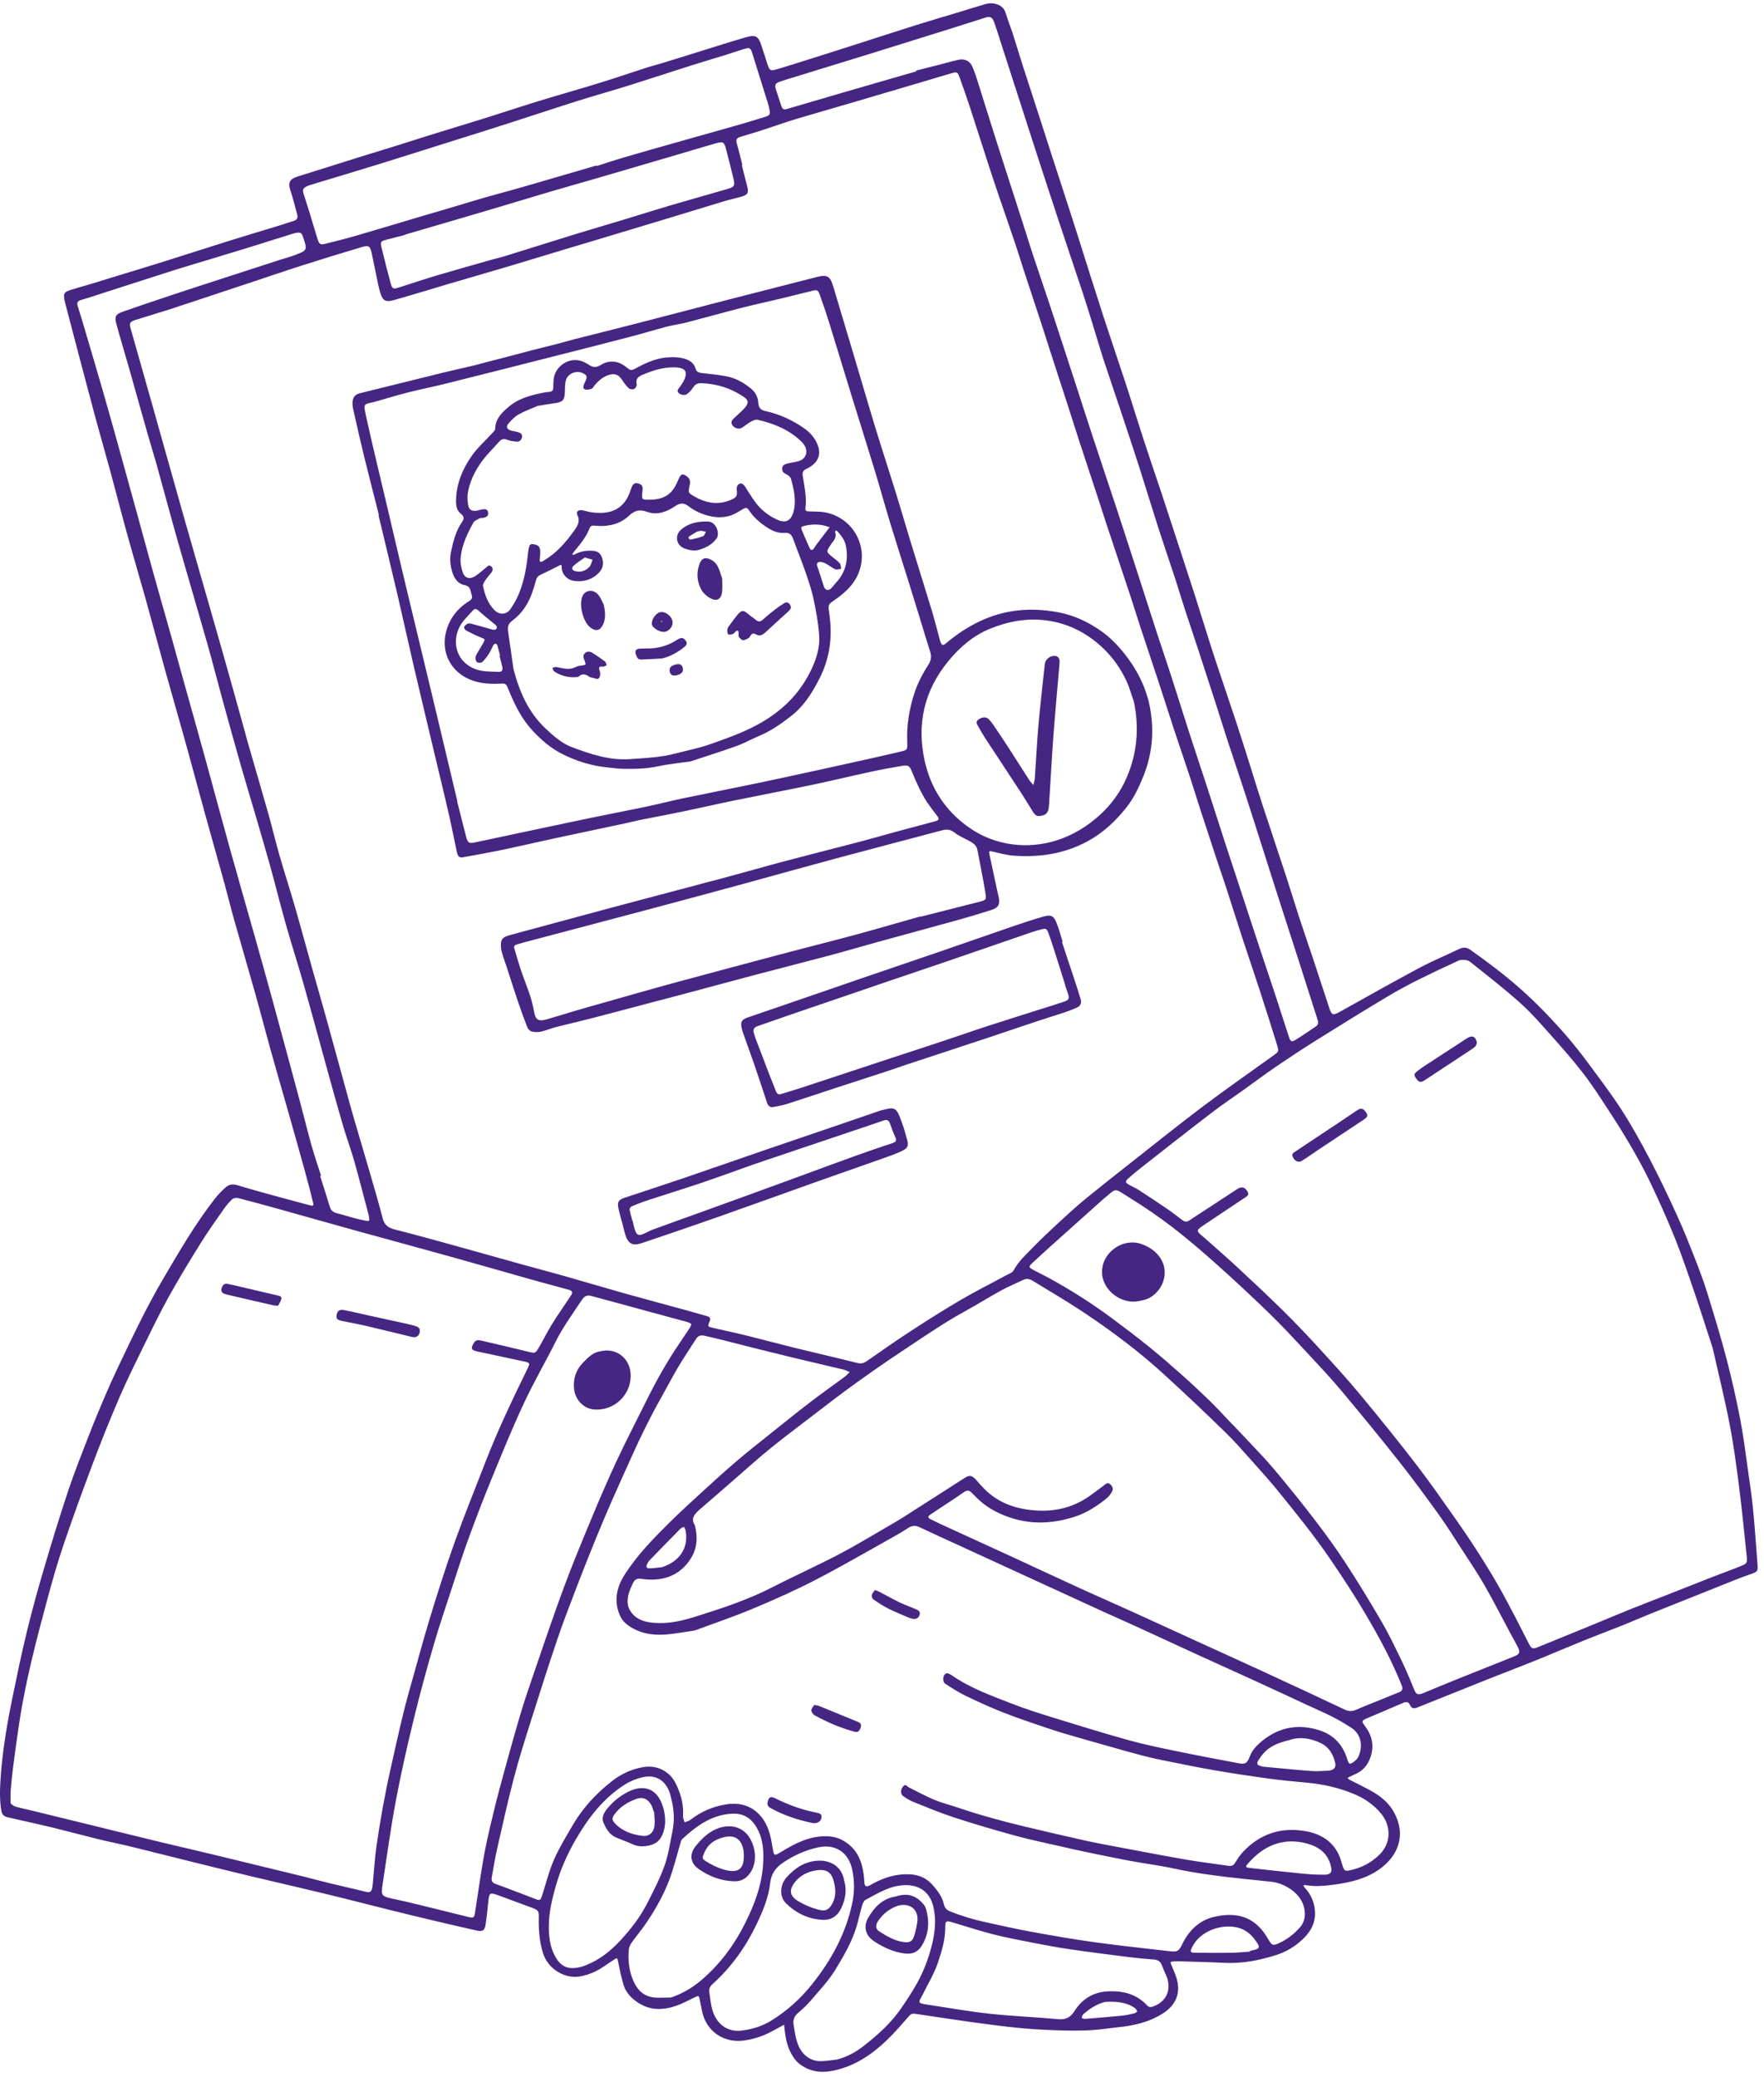 <svg width="203" height="239" viewBox="0 0 203 239" fill="none" xmlns="http://www.w3.org/2000/svg">
<path d="M90.235 232.958C89.43 233.377 88.65 233.864 87.811 234.197C87.077 234.489 86.286 234.696 85.502 234.787C83.204 235.054 81.245 233.652 80.792 231.395C80.702 230.947 80.608 230.501 80.519 230.053C80.428 229.599 80.406 229.589 79.97 229.795C79.3 230.111 78.648 230.474 77.955 230.728C76.45 231.28 74.937 231.369 73.516 230.476C72.708 229.968 72.03 229.295 71.749 228.353C71.498 227.51 71.318 226.643 71.146 225.778C71.039 225.239 71.05 225.22 70.608 225.504C69.938 225.936 69.3 226.433 68.59 226.787C67.989 227.087 67.319 227.316 66.655 227.414C64.989 227.663 63.031 226.573 62.458 224.631C62.072 223.325 61.975 222.001 62.005 220.655C62.022 219.89 61.945 219.767 61.261 219.513C59.952 219.027 58.642 218.545 57.333 218.063C57.226 218.024 57.117 217.986 57.008 217.953C56.439 217.782 56.319 217.853 56.231 218.463C56.169 218.885 56.144 219.313 56.095 219.737C56.029 220.304 55.972 220.871 55.881 221.435C55.772 222.113 55.558 222.275 54.89 222.127C53.221 221.759 51.557 221.368 49.894 220.973C48.178 220.567 46.464 220.151 44.752 219.726C42.957 219.281 41.168 218.813 39.373 218.37C37.631 217.94 35.884 217.524 34.138 217.11C32.364 216.688 30.585 216.285 28.813 215.859C26.68 215.347 24.549 214.823 22.42 214.296C19.959 213.686 17.5 213.059 15.037 212.457C13.849 212.166 12.646 211.936 11.459 211.645C9.69 211.211 7.932 210.735 6.163 210.299C4.975 210.006 3.778 209.75 2.584 209.476C2.002 209.343 1.419 209.212 0.837 209.077C0.436 208.983 0.226 208.759 0.152 208.321C-0.07 207.014 -0.008 205.701 0.083 204.399C0.297 201.351 0.813 198.342 1.426 195.351C1.936 192.866 2.449 190.38 3.047 187.915C3.625 185.532 4.268 183.164 4.96 180.812C5.87 177.722 6.808 174.64 7.827 171.584C8.565 169.368 9.434 167.196 10.278 165.016C10.843 163.554 11.45 162.108 12.066 160.666C12.547 159.54 13.05 158.423 13.577 157.318C15.219 153.871 16.846 150.418 18.785 147.121C20.649 143.951 22.494 140.77 24.766 137.866C25.115 137.42 25.527 137.017 25.945 136.633C26.326 136.283 26.779 136.201 27.298 136.36C28.441 136.71 29.592 137.031 30.744 137.349C32.362 137.795 33.984 138.231 35.606 138.662C36.07 138.786 36.123 138.74 36.01 138.286C35.714 137.096 35.41 135.908 35.083 134.726C34.485 132.556 33.872 130.39 33.258 128.225C32.557 125.757 31.837 123.295 31.147 120.824C30.542 118.656 29.981 116.476 29.372 114.31C28.578 111.485 27.746 108.671 26.95 105.848C26.547 104.421 26.198 102.979 25.803 101.55C25.067 98.884 24.308 96.225 23.572 93.558C22.836 90.893 22.126 88.22 21.386 85.557C20.6 82.728 19.78 79.909 18.994 77.081C18.245 74.391 17.534 71.691 16.784 69.001C16.087 66.505 15.343 64.022 14.65 61.524C13.989 59.133 13.376 56.73 12.725 54.337C12.097 52.027 11.429 49.727 10.81 47.414C9.712 43.312 8.634 39.204 7.559 35.095C7.182 33.651 7.257 33.597 8.655 33.199C10.547 32.661 12.422 32.065 14.303 31.491C15.828 31.026 17.355 30.566 18.875 30.088C21.43 29.284 23.978 28.458 26.534 27.658C28.411 27.071 30.297 26.514 32.178 25.938C32.722 25.771 33.259 25.58 33.804 25.414C34.175 25.3 34.306 25.069 34.205 24.7C33.947 23.767 33.729 22.82 33.419 21.904C33.122 21.026 33.332 20.592 34.232 20.315C36.573 19.594 38.904 18.842 41.242 18.111C42.602 17.685 43.968 17.279 45.327 16.855C46.932 16.355 48.532 15.838 50.136 15.339C51.988 14.764 53.846 14.211 55.696 13.631C57.789 12.975 59.871 12.281 61.967 11.637C64.281 10.928 66.611 10.276 68.924 9.563C70.803 8.983 72.665 8.346 74.536 7.744C75.052 7.578 75.58 7.453 76.098 7.293C77.542 6.85 78.983 6.4 80.425 5.953C82.221 5.397 84.009 4.814 85.816 4.296C86.986 3.96 87.277 4.159 87.64 5.293C87.874 6.026 88.113 6.756 88.352 7.486C88.545 8.075 88.675 8.177 89.299 7.997C90.64 7.608 91.97 7.18 93.302 6.76C94.906 6.256 96.508 5.746 98.108 5.234C100.577 4.442 103.042 3.636 105.515 2.858C107.146 2.345 108.791 1.872 110.428 1.377C111.382 1.088 112.33 0.775 113.289 0.504C113.611 0.413 113.972 0.342 114.294 0.393C114.963 0.499 115.524 0.779 115.742 1.528C115.964 2.293 116.274 3.031 116.519 3.79C116.931 5.065 117.313 6.349 117.723 7.623C118.437 9.846 119.164 12.064 119.883 14.286C120.252 15.424 120.613 16.564 120.982 17.701C121.694 19.896 122.412 22.09 123.123 24.285C123.465 25.342 123.8 26.402 124.136 27.461C125.076 30.419 126.001 33.382 126.958 36.334C127.811 38.963 128.714 41.576 129.572 44.202C130.272 46.342 130.926 48.497 131.624 50.637C132.296 52.695 132.999 54.743 133.685 56.797C133.983 57.687 134.271 58.581 134.563 59.475C135.572 62.562 136.588 65.647 137.585 68.737C138.284 70.908 138.937 73.094 139.646 75.261C140.504 77.887 141.409 80.499 142.276 83.124C142.839 84.828 143.371 86.543 143.913 88.254C144.369 89.694 144.804 91.14 145.275 92.575C146.19 95.364 147.129 98.144 148.044 100.932C148.523 102.395 148.959 103.87 149.439 105.333C149.997 107.038 150.585 108.733 151.151 110.436C151.762 112.274 152.366 114.116 152.967 115.958C153.245 116.808 153.399 116.854 154.173 116.423C157.211 114.729 160.239 113.018 163.306 111.378C164.812 110.573 166.398 109.922 167.937 109.179C168.407 108.953 168.81 109 169.218 109.288C171.196 110.686 173.125 112.139 174.944 113.748C176.85 115.433 178.598 117.262 180.263 119.173C181.16 120.202 181.999 121.285 182.811 122.383C184.114 124.144 185.448 125.89 186.631 127.731C187.798 129.549 188.849 131.448 189.853 133.364C190.949 135.457 191.968 137.592 192.951 139.741C193.708 141.398 194.382 143.095 195.049 144.792C195.559 146.092 196.051 147.402 196.464 148.735C197.24 151.24 198.009 153.75 198.674 156.285C199.283 158.6 199.806 160.941 200.262 163.292C200.646 165.275 200.888 167.287 201.174 169.288C201.383 170.754 201.602 172.221 201.746 173.694C201.947 175.764 202.086 177.841 202.248 179.916C202.317 180.801 202.271 180.843 201.425 181.129C200.804 181.338 200.192 181.574 199.583 181.817C196.38 183.092 193.178 184.369 189.979 185.655C188.921 186.079 187.88 186.542 186.823 186.965C185.261 187.589 183.686 188.175 182.128 188.807C180.28 189.556 178.449 190.348 176.6 191.095C174.859 191.799 173.102 192.462 171.356 193.154C169.396 193.931 167.441 194.719 165.484 195.504C164.691 195.821 163.898 196.142 163.105 196.458C162.746 196.601 162.446 196.597 162.261 196.176C162.108 195.828 161.859 195.759 161.493 195.919C160.134 196.512 158.762 197.073 157.402 197.662C156.644 197.991 156.647 198.009 157.132 198.666C157.913 199.726 158.143 200.873 157.725 202.139C157.432 203.023 156.908 203.696 156.046 204.085C155.786 204.202 155.528 204.323 155.272 204.449C155.198 204.485 155.135 204.544 155.067 204.591C155.152 204.653 155.23 204.728 155.322 204.776C156.305 205.293 157.323 205.749 158.263 206.334C159.132 206.875 159.889 207.557 160.408 208.493C161.844 211.089 160.939 213.508 158.75 215.063C157.213 216.156 155.432 216.576 153.62 216.826C152.501 216.98 151.355 217.098 150.216 216.889C150.148 216.877 150.069 216.918 149.995 216.934C150.034 217.006 150.059 217.089 150.114 217.147C150.884 217.972 151.304 218.928 151.333 220.073C151.361 221.213 150.884 222.138 150.133 222.906C149.228 223.832 148.143 224.532 146.896 224.927C144.955 225.544 142.981 225.94 140.925 225.837C139.275 225.755 137.624 225.72 135.973 225.667C135.716 225.659 135.459 225.654 135.203 225.668C134.613 225.699 134.642 225.701 134.864 226.225C135.129 226.849 135.414 227.488 135.527 228.148C135.784 229.649 135.114 230.838 133.816 231.662C132.225 232.671 130.47 233.069 128.637 233.252C128.07 233.308 127.506 233.388 126.94 233.457C124.78 233.72 122.609 233.64 120.448 233.552C118.458 233.47 116.468 233.264 114.491 233.013C111.438 232.625 108.395 232.161 105.352 231.705C105.028 231.656 104.841 231.697 104.619 231.948C103.793 232.888 102.982 233.85 102.08 234.714C100.309 236.411 98.319 237.752 95.851 238.253C94.398 238.548 93.066 238.334 91.91 237.389C91.569 237.11 91.305 236.711 91.08 236.322C90.478 235.285 90.358 234.114 90.229 232.951C90.226 232.953 90.235 232.958 90.235 232.958ZM85.433 18.996C85.413 19.002 85.393 19.006 85.372 19.012C85.575 19.812 85.769 20.615 85.983 21.412C86.19 22.178 86.061 22.425 85.272 22.644C84.64 22.819 83.996 22.954 83.369 23.143C81.049 23.841 78.734 24.557 76.415 25.259C73.825 26.044 71.232 26.823 68.64 27.603C67.385 27.981 66.128 28.351 64.874 28.729C62.664 29.394 60.457 30.071 58.245 30.729C56.085 31.371 53.92 31.991 51.759 32.627C49.6 33.264 47.45 33.933 45.282 34.54C44.336 34.805 44.012 34.565 43.734 33.594C43.64 33.265 43.559 32.932 43.489 32.597C43.255 31.481 43.042 30.362 42.799 29.249C42.585 28.271 42.464 28.181 41.535 28.458C39.298 29.126 37.064 29.807 34.84 30.518C32.614 31.231 30.403 31.987 28.186 32.724C27.158 33.065 26.129 33.405 25.101 33.746C23.208 34.374 21.318 35.011 19.42 35.626C18.146 36.038 16.858 36.408 15.582 36.815C14.935 37.022 14.858 37.183 15.039 37.82C15.893 40.836 16.752 43.85 17.605 46.866C18.257 49.17 18.901 51.474 19.55 53.779C20.059 55.589 20.568 57.399 21.082 59.208C21.62 61.099 22.164 62.989 22.706 64.878C23.696 68.33 24.695 71.779 25.676 75.234C26.463 78.003 27.228 80.778 28.002 83.552C28.163 84.128 28.31 84.709 28.475 85.285C29.287 88.103 30.115 90.917 30.913 93.739C31.347 95.27 31.704 96.823 32.145 98.353C32.728 100.379 33.38 102.385 33.965 104.411C34.645 106.763 35.281 109.128 35.942 111.486C36.458 113.324 36.995 115.157 37.505 116.996C38.358 120.072 39.198 123.153 40.044 126.231C40.293 127.136 40.542 128.042 40.805 128.943C41.363 130.857 41.938 132.766 42.492 134.681C43.023 136.512 43.565 138.339 44.041 140.184C44.241 140.957 44.688 141.273 45.428 141.459C47.722 142.036 49.999 142.674 52.279 143.302C54.886 144.022 57.487 144.761 60.094 145.484C61.74 145.941 63.394 146.372 65.037 146.839C67.285 147.477 69.522 148.151 71.77 148.782C74.183 149.459 76.606 150.106 79.023 150.768C79.793 150.979 80.562 151.193 81.329 151.417C81.637 151.506 81.83 151.656 81.664 152.04C81.413 152.618 81.427 152.636 82.036 152.778C83.285 153.068 84.542 153.327 85.787 153.633C87.64 154.09 89.481 154.592 91.335 155.048C93.769 155.646 96.213 156.203 98.643 156.814C99.079 156.923 99.382 156.862 99.743 156.61C101.446 155.418 103.153 154.226 104.895 153.093C106.781 151.867 108.685 150.662 110.626 149.527C112.322 148.536 114.083 147.658 115.811 146.721C116.106 146.562 116.5 146.427 116.642 146.168C117.227 145.097 118.118 144.297 118.946 143.445C119.838 142.527 120.775 141.65 121.717 140.78C122.723 139.852 123.729 138.92 124.785 138.052C126.546 136.604 128.339 135.196 130.131 133.785C132.886 131.616 135.619 129.419 138.42 127.31C141.084 125.305 143.824 123.398 146.53 121.449C147.171 120.987 147.195 120.98 146.949 120.184C146.308 118.115 145.655 116.05 144.985 113.992C144.325 111.96 143.628 109.94 142.964 107.909C142.326 105.958 141.715 104 141.082 102.047C140.757 101.045 140.404 100.052 140.072 99.051C139.428 97.103 138.787 95.155 138.152 93.204C137.756 91.985 137.385 90.757 136.983 89.54C136.376 87.701 135.746 85.87 135.139 84.03C134.524 82.163 133.931 80.288 133.317 78.421C132.614 76.282 131.893 74.15 131.188 72.012C130.814 70.875 130.469 69.728 130.093 68.592C129.18 65.834 128.254 63.079 127.339 60.322C126.971 59.213 126.62 58.099 126.255 56.989C125.588 54.959 124.912 52.931 124.248 50.901C123.849 49.683 123.469 48.458 123.075 47.238C122.338 44.961 121.596 42.686 120.859 40.409C120.543 39.434 120.239 38.455 119.92 37.482C119.227 35.37 118.525 33.263 117.832 31.151C117.469 30.04 117.133 28.92 116.758 27.813C115.946 25.411 115.098 23.022 114.3 20.616C113.377 17.83 112.5 15.029 111.587 12.239C111.215 11.102 110.814 9.973 110.407 8.848C110.209 8.302 110.111 8.252 109.588 8.403C108.301 8.774 107.019 9.165 105.735 9.545C103.194 10.296 100.652 11.049 98.108 11.796C95.919 12.438 93.724 13.057 91.541 13.715C90.369 14.069 89.217 14.49 88.051 14.867C87.103 15.173 86.151 15.472 85.193 15.746C84.757 15.87 84.681 16.099 84.796 16.508C85.028 17.332 85.223 18.166 85.433 18.996ZM1.219 207.479C1.361 207.585 1.525 207.787 1.731 207.847C2.414 208.043 3.113 208.183 3.804 208.352C6.157 208.926 8.51 209.503 10.862 210.079C11.748 210.297 12.632 210.518 13.518 210.735C15.177 211.142 16.834 211.552 18.494 211.949C20.517 212.433 22.544 212.899 24.566 213.386C28 214.214 31.433 215.05 34.864 215.889C35.887 216.14 36.902 216.425 37.926 216.674C39.337 217.016 40.756 217.325 42.164 217.679C42.586 217.785 42.751 217.611 42.827 217.253C42.869 217.059 42.889 216.86 42.907 216.662C43.044 215.245 43.12 213.819 43.324 212.412C43.761 209.395 44.295 206.396 44.97 203.418C45.667 200.335 46.318 197.243 47.189 194.202C47.95 191.548 48.644 188.873 49.451 186.233C50.35 183.292 51.278 180.358 52.312 177.463C53.424 174.355 54.673 171.295 55.865 168.215C57.287 164.544 58.98 160.996 60.71 157.464C61.012 156.849 60.985 156.788 60.291 156.64C58.506 156.262 56.722 155.883 54.939 155.497C54.222 155.342 54.16 155.145 54.523 154.519C54.753 154.123 55.065 154.17 55.409 154.251C57.185 154.668 58.964 155.073 60.736 155.51C61.596 155.722 61.6 155.755 62.057 154.962C62.569 154.075 63.024 153.154 63.565 152.284C64.226 151.221 64.956 150.202 65.641 149.154C65.979 148.637 65.918 148.523 65.306 148.355C63.849 147.959 62.39 147.567 60.937 147.159C57.922 146.31 54.913 145.439 51.895 144.599C48.139 143.555 44.373 142.539 40.615 141.498C37.761 140.708 34.913 139.895 32.06 139.1C30.522 138.672 28.982 138.251 27.437 137.855C27.224 137.8 26.893 137.828 26.748 137.96C26.373 138.302 26.039 138.701 25.747 139.119C24.849 140.403 23.935 141.679 23.109 143.007C21.831 145.061 20.568 147.127 19.398 149.242C18.323 151.183 17.359 153.187 16.384 155.18C15.458 157.071 14.524 158.961 13.694 160.896C12.629 163.38 11.622 165.89 10.668 168.418C9.494 171.531 8.359 174.661 7.288 177.811C6.601 179.83 6.022 181.888 5.465 183.948C4.183 188.679 2.942 193.423 2.205 198.279C1.945 199.995 1.717 201.715 1.493 203.436C1.383 204.282 1.3 205.133 1.233 205.984C1.198 206.44 1.223 206.898 1.219 207.479ZM79.967 187.594C78.933 187.749 78.035 187.909 77.131 188.012C75.635 188.183 74.181 188.102 72.813 187.341C72.189 186.993 71.666 186.579 71.372 185.939C70.627 184.318 70.918 182.728 71.808 181.3C73.233 179.014 75.117 177.091 77.021 175.203C78.294 173.942 79.623 172.735 80.945 171.524C82.205 170.371 83.469 169.221 84.767 168.112C85.981 167.075 87.237 166.088 88.485 165.092C90.065 163.828 91.641 162.557 93.246 161.325C94.556 160.32 95.908 159.369 97.235 158.385C97.433 158.238 97.593 158.04 97.772 157.866C97.544 157.77 97.325 157.641 97.088 157.584C95.18 157.125 93.266 156.688 91.359 156.228C89.586 155.801 87.818 155.358 86.049 154.916C85.081 154.674 84.118 154.416 83.151 154.175C82.46 154.003 81.764 153.846 81.07 153.685C80.674 153.594 80.345 153.667 80.109 154.042C79.425 155.126 78.7 156.184 78.046 157.286C77.349 158.461 76.723 159.677 76.051 160.869C74.834 163.028 73.743 165.25 72.728 167.51C71.947 169.251 71.153 170.985 70.388 172.732C69.748 174.193 69.126 175.663 68.524 177.141C67.793 178.935 67.076 180.736 66.384 182.546C65.611 184.568 64.824 186.587 64.13 188.637C63.07 191.765 62.068 194.914 61.074 198.065C60.39 200.237 59.699 202.411 59.125 204.612C58.413 207.342 57.805 210.099 57.18 212.85C56.946 213.878 56.794 214.923 56.597 215.959C56.523 216.348 56.609 216.618 57.024 216.758C57.618 216.957 58.2 217.189 58.786 217.412C59.691 217.755 60.599 218.087 61.496 218.45C62.147 218.714 62.19 218.698 62.42 217.978C62.853 216.622 63.197 215.225 63.768 213.929C64.372 212.554 65.171 211.262 65.93 209.96C67.078 207.99 68.613 206.353 70.4 204.948C71.45 204.122 72.62 203.572 73.943 203.331C75.166 203.109 76.264 203.441 77.102 204.262C77.624 204.773 77.948 205.542 78.206 206.252C78.517 207.104 78.661 208.013 78.6 208.943C78.585 209.178 78.716 209.424 78.78 209.665C79.001 209.576 79.256 209.533 79.436 209.393C80.66 208.446 82.039 207.841 83.555 207.606C85.141 207.359 86.541 207.735 87.612 209.041C88.429 210.038 88.685 211.235 88.885 212.443C89.078 213.603 89.031 213.594 90 213.007C91.524 212.084 93.098 211.286 94.941 211.272C95.66 211.266 96.336 211.386 96.99 211.748C98.545 212.608 99.169 214.004 99.391 215.662C99.436 216.001 99.454 216.343 99.486 216.683C99.521 217.052 99.73 217.101 100.022 216.961C100.201 216.875 100.368 216.762 100.545 216.669C101.856 215.982 103.228 215.568 104.731 215.654C105.752 215.712 106.619 216.087 107.294 216.847C107.883 217.511 108.424 218.214 108.627 219.108C108.715 219.497 108.926 219.75 109.314 219.907C110.61 220.432 111.945 220.829 113.305 221.135C115.167 221.552 117.031 221.962 118.907 222.304C121.287 222.738 123.674 223.149 126.07 223.48C128.865 223.866 131.673 224.158 134.475 224.484C135.552 224.61 135.64 224.532 136.114 223.568C136.874 222.024 138.123 220.905 139.751 220.538C142.526 219.914 144.544 220.622 145.978 223.168C146.346 223.823 146.499 223.893 147.189 223.573C148.134 223.137 148.944 222.513 149.622 221.724C150.096 221.173 150.224 220.528 150.136 219.807C149.896 217.826 147.752 216.681 146.421 216.523C145.319 216.393 144.213 216.292 143.108 216.174C140.417 215.888 137.735 215.559 135.084 214.985C133.389 214.618 131.661 214.406 129.955 214.086C128.191 213.755 126.435 213.383 124.677 213.02C123.897 212.858 123.119 212.68 122.342 212.5C120.538 212.085 118.721 211.72 116.936 211.234C114.55 210.583 112.174 209.883 109.823 209.118C108.229 208.6 106.678 207.946 105.12 207.325C104.701 207.157 104.304 206.912 103.934 206.65C103.602 206.415 103.626 205.859 103.951 205.51C104.23 205.209 104.396 205.554 104.599 205.653C105.568 206.129 106.514 206.658 107.507 207.073C108.371 207.433 109.291 207.656 110.179 207.958C112.742 208.829 115.348 209.543 117.98 210.17C120.249 210.71 122.521 211.24 124.798 211.748C126.049 212.027 127.311 212.26 128.57 212.497C131.232 212.998 133.89 213.511 136.558 213.973C138.156 214.25 139.77 214.434 141.374 214.673C141.731 214.727 141.949 214.633 142.145 214.309C142.424 213.848 142.734 213.391 143.105 213.005C144.97 211.064 147.257 210.252 149.924 210.635C151.626 210.879 153.096 211.572 153.956 213.167C154.196 213.61 154.335 214.113 154.484 214.599C154.679 215.238 154.768 215.322 155.376 215.187C156.681 214.897 157.81 214.328 158.78 213.354C160.138 211.989 160.061 210.056 158.961 208.698C158.144 207.689 157.078 206.946 155.894 206.443C154.128 205.693 152.263 205.281 150.347 205.103C148.929 204.972 147.509 204.844 146.099 204.651C143.982 204.361 141.866 204.047 139.761 203.683C137.739 203.333 135.729 202.914 133.717 202.51C132.937 202.354 132.161 202.169 131.391 201.969C130.429 201.72 129.475 201.448 128.518 201.178C126.52 200.612 124.52 200.05 122.527 199.467C121.625 199.204 120.732 198.907 119.845 198.601C118.366 198.09 116.877 197.601 115.424 197.022C113.97 196.443 112.54 195.797 111.131 195.116C110.314 194.722 109.546 194.223 108.783 193.728C108.48 193.531 108.476 192.917 108.73 192.649C109.003 192.36 109.248 192.621 109.496 192.727C109.522 192.738 109.541 192.762 109.564 192.778C111.697 194.249 114.119 195.111 116.505 196.039C117.962 196.607 119.457 197.085 120.952 197.548C123.889 198.456 126.828 199.367 129.789 200.194C131.595 200.699 133.439 201.079 135.276 201.46C137.673 201.958 140.08 202.409 142.486 202.863C143.288 203.013 143.517 202.912 143.801 202.141C144.104 201.317 144.694 200.744 145.333 200.236C147.23 198.726 149.362 198.34 151.694 199.035C153.424 199.55 154.512 200.688 155.039 202.388C155.237 203.029 155.322 203.072 155.86 202.653C156.035 202.516 156.219 202.348 156.308 202.153C156.922 200.811 156.599 199.48 155.46 198.758C154.787 198.332 154.106 197.915 153.397 197.557C152.407 197.057 151.386 196.616 150.379 196.15C148.418 195.241 146.46 194.325 144.495 193.424C142.373 192.452 140.242 191.498 138.118 190.526C135.658 189.4 133.205 188.26 130.745 187.133C129.478 186.553 128.201 185.997 126.934 185.419C123.671 183.925 120.412 182.425 117.152 180.928C114.797 179.847 112.442 178.765 110.088 177.684C108.664 177.03 107.236 176.387 105.822 175.714C105.325 175.477 104.91 175.533 104.464 175.833C103.919 176.198 103.349 176.526 102.776 176.846C99.79 178.51 96.835 180.234 93.799 181.802C91.447 183.017 89.017 184.094 86.573 185.116C84.368 186.037 82.097 186.802 79.967 187.594ZM197.098 155.117C196.361 152.865 195.694 150.746 194.974 148.645C194.254 146.544 193.544 144.435 192.716 142.375C191.855 140.234 190.899 138.129 189.91 136.044C189.225 134.604 188.45 133.202 187.648 131.823C186.804 130.372 185.903 128.953 184.984 127.548C184.079 126.166 183.183 124.77 182.173 123.467C181.006 121.962 179.744 120.529 178.476 119.107C177.342 117.835 176.22 116.535 174.953 115.404C173.086 113.736 171.105 112.197 169.144 110.636C168.915 110.453 168.508 110.428 168.19 110.442C167.921 110.455 167.653 110.619 167.395 110.738C164.78 111.945 162.169 113.165 159.695 114.644C156.933 116.296 154.196 117.99 151.467 119.696C149.897 120.677 148.351 121.699 146.82 122.741C145.596 123.574 144.413 124.468 143.209 125.33C141.957 126.225 140.674 127.078 139.454 128.013C136.782 130.058 134.139 132.141 131.49 134.215C130.929 134.654 130.378 135.108 129.845 135.581C129.451 135.931 129.481 136.065 129.954 136.329C130.302 136.523 130.674 136.676 131.006 136.891C132.129 137.617 133.245 138.354 134.349 139.108C134.937 139.51 135.492 139.959 136.064 140.384C136.313 140.569 136.56 140.625 136.848 140.43C137.531 139.968 138.229 139.529 138.92 139.077C140.089 138.313 141.255 137.545 142.423 136.78C142.471 136.749 142.521 136.72 142.573 136.699C143.001 136.521 143.305 136.655 143.561 137.092C143.804 137.509 143.492 137.643 143.229 137.818C141.712 138.829 140.195 139.84 138.68 140.854C137.587 141.586 137.588 141.588 138.576 142.389C138.686 142.479 138.79 142.578 138.896 142.673C140.085 143.736 141.292 144.781 142.46 145.868C144.232 147.516 146.004 149.167 147.726 150.869C149.18 152.308 150.587 153.797 151.97 155.306C153.528 157.007 155.083 158.715 156.555 160.489C158.72 163.097 160.852 165.736 162.921 168.421C164.503 170.473 165.985 172.605 167.479 174.725C168.463 176.121 169.417 177.539 170.331 178.981C171.23 180.399 172.103 181.838 172.912 183.31C173.955 185.205 174.934 187.136 175.915 189.063C176.23 189.682 176.34 189.775 176.95 189.528C179.037 188.683 181.121 187.83 183.203 186.976C184.705 186.361 186.199 185.728 187.704 185.121C188.893 184.64 190.093 184.187 191.288 183.717C193.169 182.977 195.048 182.229 196.932 181.492C198.02 181.067 199.121 180.675 200.205 180.24C201.086 179.887 201.095 179.859 200.994 178.902C200.714 176.269 200.461 173.631 200.125 171.003C199.818 168.602 199.498 166.197 199.035 163.822C198.46 160.86 197.731 157.928 197.098 155.117ZM79.96 175.471C80.314 176.852 80.223 178.113 79.555 179.221C78.56 180.872 77.029 181.721 75.081 181.742C74.657 181.747 74.228 181.72 73.808 181.656C73.388 181.592 73.068 181.685 72.879 182.075C72.547 182.769 72.22 183.458 72.223 184.264C72.225 184.782 72.389 185.186 72.708 185.587C73.378 186.428 74.316 186.642 75.288 186.72C76.932 186.853 78.531 186.48 80.074 185.992C83.06 185.05 86.04 184.082 88.844 182.641C91.402 181.326 94.034 180.152 96.579 178.814C98.745 177.676 100.835 176.393 102.955 175.17C103.375 174.928 103.787 174.673 104.195 174.412C106.452 172.968 108.703 171.517 110.961 170.078C111.598 169.671 111.841 169.728 112.351 170.297C112.75 170.741 113.14 171.201 113.581 171.6C115.171 173.039 117.07 173.643 119.194 173.786C121.449 173.939 123.486 173.45 125.332 172.16C125.916 171.753 126.486 171.325 127.052 170.893C127.261 170.734 127.452 170.524 127.722 170.742C128.012 170.976 128.177 171.281 127.959 171.64C127.798 171.904 127.616 172.18 127.379 172.371C126.243 173.287 125.038 174.081 123.622 174.528C121.072 175.333 118.544 175.439 115.991 174.519C114.6 174.017 113.356 173.318 112.326 172.252C112.147 172.067 111.963 171.888 111.781 171.707C111.511 171.437 111.232 171.461 110.938 171.672C110.591 171.919 110.24 172.161 109.885 172.396C108.958 173.01 108.022 173.608 107.104 174.234C106.726 174.491 106.734 174.617 107.146 174.825C107.831 175.173 108.534 175.487 109.233 175.807C111.562 176.877 113.895 177.938 116.222 179.01C118.937 180.261 121.643 181.531 124.362 182.774C126.278 183.651 128.211 184.491 130.13 185.362C132.539 186.454 134.94 187.562 137.347 188.661C140.04 189.892 142.738 191.11 145.426 192.351C148.529 193.782 151.629 195.219 154.716 196.684C155.206 196.916 155.611 196.922 156.092 196.709C156.977 196.317 157.882 195.974 158.779 195.608C159.518 195.308 160.253 194.996 160.996 194.708C161.412 194.547 161.464 194.311 161.303 193.908C160.182 191.091 158.747 188.433 157.215 185.829C155.901 183.597 154.482 181.427 153.015 179.287C151.208 176.652 149.205 174.177 147.2 171.701C146.197 170.463 145.129 169.274 144.065 168.085C143.059 166.962 142.067 165.819 140.986 164.769C138.678 162.527 136.342 160.31 133.965 158.141C132.557 156.856 131.087 155.629 129.574 154.469C127.926 153.204 126.227 151.998 124.493 150.855C122.642 149.635 120.723 148.515 118.831 147.357C118.501 147.154 118.153 147.073 117.774 147.254C116.926 147.659 116.051 148.016 115.227 148.468C113.805 149.249 112.429 150.116 111.006 150.893C108.877 152.056 106.878 153.42 104.859 154.755C101.485 156.986 98.169 159.293 94.967 161.769C92.173 163.931 89.307 165.999 86.655 168.339C84.626 170.129 82.577 171.897 80.532 173.669C79.93 174.194 79.45 174.74 79.96 175.471ZM79.565 152.333C79.378 152.241 79.238 152.143 79.082 152.101C77.573 151.687 76.06 151.285 74.55 150.875C73.286 150.532 72.023 150.182 70.758 149.838C69.852 149.592 68.94 149.359 68.035 149.105C67.544 148.967 67.236 149.146 66.963 149.558C65.929 151.124 64.813 152.634 63.965 154.324C62.754 156.739 61.39 159.081 60.252 161.53C58.908 164.42 57.707 167.379 56.497 170.33C55.58 172.568 54.716 174.827 53.888 177.099C53.215 178.946 52.62 180.821 52.01 182.69C51.284 184.909 50.53 187.12 49.88 189.361C49.072 192.147 48.305 194.947 47.622 197.766C46.87 200.863 46.157 203.975 45.568 207.107C44.973 210.266 44.541 213.456 44.054 216.634C43.819 218.17 43.86 218.18 45.407 218.506C46.659 218.77 47.901 219.081 49.144 219.383C50.722 219.767 52.296 220.168 53.874 220.553C54.495 220.705 54.577 220.648 54.669 220.051C54.978 218.054 55.258 216.052 55.599 214.06C55.83 212.715 56.121 211.377 56.431 210.048C56.813 208.412 57.22 206.781 57.661 205.16C58.361 202.578 59.072 199.997 59.829 197.43C60.32 195.764 60.882 194.118 61.447 192.474C62.567 189.215 63.666 185.946 64.862 182.715C65.84 180.072 66.921 177.466 68.003 174.864C68.944 172.603 69.905 170.349 70.94 168.13C72.023 165.812 73.208 163.541 74.343 161.246C75.454 158.999 76.666 156.81 78.072 154.733C78.519 154.073 78.965 153.412 79.402 152.745C79.477 152.635 79.504 152.496 79.565 152.333ZM163.684 194.849C163.681 194.85 163.837 194.782 163.996 194.717C165.313 194.174 166.627 193.625 167.948 193.093C170.06 192.244 172.181 191.416 174.29 190.559C174.893 190.314 174.959 190.075 174.663 189.489C174.432 189.031 174.171 188.589 173.928 188.137C172.906 186.23 171.927 184.298 170.852 182.421C170.017 180.966 169.072 179.575 168.159 178.166C167.307 176.851 166.475 175.52 165.561 174.249C164.098 172.216 162.618 170.193 161.064 168.229C158.856 165.437 156.603 162.679 154.314 159.952C153.017 158.406 151.626 156.937 150.25 155.46C148.892 154.002 147.539 152.534 146.11 151.148C144.107 149.206 142.063 147.304 139.983 145.444C138.33 143.966 136.642 142.518 134.885 141.168C133.309 139.958 131.655 138.838 129.965 137.792C128.105 136.642 128.607 136.628 126.938 137.987C126.916 138.005 126.895 138.026 126.874 138.044C124.794 139.907 122.713 141.768 120.635 143.633C120.041 144.166 119.455 144.707 118.871 145.251C118.34 145.744 118.343 145.802 118.959 146.134C119.51 146.432 120.076 146.7 120.626 146.999C123.158 148.375 125.586 149.917 127.902 151.63C129.344 152.697 130.775 153.782 132.171 154.909C133.477 155.963 134.744 157.067 136 158.181C137.085 159.144 138.146 160.136 139.188 161.146C139.963 161.898 140.69 162.7 141.438 163.48C142.049 164.117 142.668 164.748 143.27 165.394C144.394 166.602 145.556 167.78 146.617 169.042C148.208 170.934 149.762 172.861 151.267 174.824C152.513 176.45 153.724 178.108 154.841 179.822C156.303 182.065 157.7 184.352 159.041 186.668C159.91 188.168 160.655 189.742 161.408 191.305C161.915 192.357 162.344 193.446 162.798 194.522C162.941 194.861 163.14 195.043 163.684 194.849ZM105.442 8.21C105.434 8.181 105.426 8.153 105.418 8.124C106.386 7.879 107.354 7.635 108.321 7.387C108.984 7.218 109.639 7.016 110.307 6.878C111.08 6.718 111.655 7.043 111.939 7.755C112.108 8.178 112.268 8.605 112.406 9.04C113.153 11.403 113.882 13.773 114.636 16.133C115.676 19.391 116.734 22.643 117.781 25.898C118.122 26.956 118.441 28.02 118.79 29.075C119.444 31.048 120.12 33.016 120.777 34.988C121.308 36.582 121.827 38.181 122.349 39.778C122.871 41.375 123.392 42.973 123.911 44.571C124.563 46.576 125.204 48.585 125.864 50.587C126.729 53.212 127.613 55.831 128.482 58.455C128.993 59.997 129.492 61.542 129.994 63.087C130.592 64.93 131.187 66.774 131.782 68.618C132.211 69.946 132.63 71.278 133.065 72.604C133.632 74.335 134.222 76.059 134.784 77.792C135.494 79.989 136.176 82.195 136.887 84.391C137.57 86.505 138.281 88.611 138.968 90.723C139.649 92.81 140.309 94.904 140.99 96.991C141.927 99.862 142.875 102.73 143.818 105.601C144.254 106.926 144.688 108.253 145.128 109.577C145.639 111.119 146.165 112.655 146.672 114.197C147.232 115.902 147.772 117.614 148.335 119.317C148.515 119.863 148.646 119.919 149.138 119.614C149.912 119.134 150.663 118.614 151.42 118.105C151.691 117.923 151.744 117.685 151.64 117.361C150.911 115.113 150.202 112.857 149.479 110.606C148.669 108.084 147.846 105.567 147.038 103.044C146.107 100.141 145.187 97.235 144.26 94.33C143.949 93.352 143.639 92.375 143.317 91.401C142.596 89.21 141.862 87.023 141.144 84.829C140.71 83.502 140.301 82.165 139.872 80.836C139.207 78.776 138.536 76.717 137.862 74.659C137.365 73.143 136.851 71.633 136.357 70.117C135.952 68.87 135.577 67.614 135.17 66.369C134.54 64.446 133.879 62.534 133.26 60.608C132.528 58.329 131.839 56.036 131.107 53.756C130.402 51.56 129.67 49.371 128.942 47.181C128.312 45.288 127.658 43.404 127.038 41.508C126.605 40.181 126.216 38.839 125.802 37.505C125.413 36.253 125.033 34.998 124.622 33.754C123.737 31.076 122.827 28.407 121.941 25.731C121.001 22.893 120.07 20.051 119.147 17.207C117.864 13.249 116.591 9.287 115.314 5.327C115.025 4.432 114.747 3.532 114.441 2.644C114.217 1.995 113.971 1.849 113.451 2.012C112.009 2.465 110.571 2.927 109.129 3.379C106.247 4.282 103.364 5.186 100.479 6.08C97.212 7.092 93.941 8.092 90.673 9.098C90.346 9.199 90.017 9.294 89.698 9.416C89.216 9.6 89.134 9.773 89.289 10.27C89.484 10.896 89.687 11.52 89.901 12.139C90.063 12.612 90.171 12.653 90.666 12.508C92.744 11.897 94.821 11.284 96.901 10.68C99.745 9.854 102.594 9.034 105.442 8.21ZM36.949 135.278C36.913 135.29 36.877 135.301 36.841 135.312C37.211 136.479 37.597 137.642 37.944 138.815C38.074 139.252 38.325 139.476 38.756 139.584C39.445 139.757 40.123 139.976 40.809 140.16C41.222 140.271 41.64 140.363 42.06 140.444C42.509 140.532 42.546 140.485 42.469 140.012C42.456 139.928 42.436 139.844 42.413 139.761C41.865 137.697 41.343 135.626 40.76 133.572C40.372 132.204 39.872 130.869 39.471 129.504C38.876 127.482 38.318 125.448 37.755 123.417C36.812 120.012 35.894 116.599 34.931 113.2C34.286 110.925 33.554 108.675 32.909 106.401C32.265 104.127 31.696 101.831 31.065 99.552C30.542 97.66 29.982 95.777 29.431 93.892C28.847 91.896 28.238 89.907 27.668 87.907C26.942 85.358 26.236 82.803 25.535 80.248C24.97 78.191 24.447 76.122 23.863 74.07C22.748 70.152 21.588 66.246 20.475 62.327C19.618 59.31 18.811 56.28 17.968 53.26C17.639 52.081 17.267 50.914 16.933 49.738C16.277 47.435 15.633 45.13 14.985 42.825C14.861 42.386 14.733 41.948 14.607 41.51C14.197 40.086 13.766 38.667 13.384 37.236C13.165 36.418 13.306 36.152 14.108 35.871C16.017 35.201 17.935 34.558 19.854 33.92C21.828 33.264 23.808 32.624 25.787 31.98C27.926 31.284 30.066 30.59 32.207 29.898C32.776 29.714 33.359 29.568 33.918 29.356C35.383 28.803 35.385 28.779 34.877 27.287C34.701 26.768 34.596 26.701 34.069 26.797C33.901 26.828 33.735 26.875 33.572 26.926C31.886 27.454 30.204 27.99 28.515 28.512C26.909 29.008 25.298 29.489 23.689 29.977C22.407 30.365 21.121 30.74 19.846 31.147C16.642 32.169 13.445 33.207 10.244 34.238C9.918 34.342 9.59 34.436 9.263 34.537C8.924 34.642 8.827 34.858 8.935 35.196C9.177 35.956 9.41 36.719 9.635 37.484C10.353 39.915 11.074 42.346 11.78 44.781C12.335 46.697 12.873 48.618 13.408 50.539C14.219 53.45 15.022 56.363 15.824 59.277C16.437 61.501 17.037 63.729 17.656 65.952C18.351 68.446 19.065 70.934 19.764 73.426C20.257 75.183 20.737 76.942 21.227 78.699C22.008 81.499 22.802 84.295 23.573 87.097C24.534 90.586 25.465 94.082 26.436 97.569C27.382 100.973 28.367 104.366 29.326 107.766C30.053 110.345 30.776 112.924 31.48 115.509C32.532 119.358 33.569 123.212 34.605 127.067C35.033 128.661 35.42 130.267 35.868 131.856C36.193 133.007 36.587 134.138 36.949 135.278ZM68.649 19.04C68.655 19.061 68.662 19.081 68.668 19.102C69.699 18.775 70.725 18.429 71.763 18.124C73.705 17.554 75.654 17.005 77.601 16.453C80.014 15.77 82.431 15.098 84.843 14.41C85.91 14.105 86.972 13.778 88.033 13.45C88.592 13.277 88.654 13.161 88.544 12.572C88.503 12.349 88.446 12.125 88.379 11.908C87.771 9.952 87.162 7.995 86.545 6.042C86.386 5.539 86.238 5.455 85.715 5.61C84.95 5.837 84.198 6.105 83.436 6.342C82.13 6.747 80.816 7.129 79.513 7.543C77.151 8.293 74.799 9.072 72.435 9.814C70.886 10.302 69.322 10.741 67.768 11.212C66.76 11.518 65.756 11.839 64.753 12.163C62.287 12.96 59.825 13.769 57.357 14.559C55.24 15.237 53.117 15.896 50.998 16.563C48.524 17.341 46.053 18.13 43.576 18.895C40.962 19.701 38.341 20.483 35.724 21.278C35.587 21.319 35.451 21.365 35.324 21.428C34.866 21.656 34.794 21.811 34.946 22.317C35.151 22.998 35.383 23.673 35.592 24.354C35.918 25.416 36.218 26.486 36.558 27.544C36.741 28.113 36.875 28.189 37.44 28.049C38.63 27.754 39.821 27.455 40.998 27.113C43.733 26.316 46.461 25.492 49.192 24.68C49.684 24.534 50.179 24.4 50.671 24.254C52.419 23.734 54.162 23.2 55.913 22.693C57.281 22.297 58.663 21.947 60.031 21.552C62.905 20.722 65.776 19.877 68.649 19.04ZM46.6 26.998C46.603 27.01 46.607 27.023 46.609 27.034C45.863 27.223 45.114 27.399 44.373 27.606C43.834 27.756 43.758 27.866 43.888 28.403C44.23 29.816 44.586 31.225 44.966 32.629C45.132 33.244 45.278 33.281 45.903 33.079C47.366 32.607 48.826 32.121 50.299 31.683C52.402 31.058 54.516 30.469 56.626 29.869C57.119 29.729 57.623 29.62 58.112 29.468C60.832 28.625 63.546 27.763 66.267 26.925C68.091 26.363 69.926 25.834 71.753 25.281C73.525 24.744 75.29 24.179 77.066 23.656C79.28 23.004 81.504 22.387 83.721 21.744C84.505 21.517 84.598 21.363 84.412 20.575C84.149 19.465 83.86 18.362 83.577 17.257C83.332 16.306 83.243 16.243 82.266 16.521C80.675 16.973 79.095 17.458 77.51 17.924C74.557 18.79 71.606 19.657 68.653 20.518C66.957 21.012 65.255 21.485 63.56 21.985C61.049 22.727 58.544 23.491 56.032 24.233C52.89 25.163 49.744 26.078 46.6 26.998ZM134.321 227.581C134.111 227.083 133.89 226.589 133.694 226.086C133.528 225.662 133.237 225.488 132.782 225.456C131.788 225.386 130.796 225.288 129.808 225.163C127.547 224.878 125.284 224.594 123.03 224.262C121.538 224.042 120.053 223.758 118.572 223.469C117.119 223.186 115.663 222.907 114.231 222.539C112.718 222.152 111.231 221.662 109.732 221.217C108.834 220.95 108.782 220.964 108.777 221.869C108.769 223.233 108.361 224.528 107.947 225.782C107.513 227.092 106.765 228.299 106.152 229.55C106.064 229.729 105.956 229.897 105.868 230.077C105.755 230.307 105.828 230.464 106.079 230.525C106.245 230.565 106.413 230.6 106.582 230.625C109.004 230.987 111.419 231.422 113.852 231.687C116.485 231.974 119.138 232.076 121.777 232.32C122.689 232.404 123.202 232.102 123.693 231.325C124.487 230.069 125.73 229.269 127.208 229.14C128.982 228.985 130.685 229.32 131.988 230.718C132.188 230.933 132.391 230.971 132.676 230.869C134.163 230.334 134.782 229.097 134.321 227.581ZM77.239 229.823C78.507 229.382 79.605 228.751 80.604 227.916C82.801 226.079 84.47 223.833 85.745 221.287C86.823 219.136 87.671 216.9 87.817 214.473C87.905 213.021 87.838 211.578 87.064 210.253C86.425 209.157 85.519 208.616 84.257 208.677C81.913 208.789 80.16 210.078 78.52 211.582C78.406 211.686 78.36 211.878 78.313 212.038C77.994 213.126 77.702 214.224 77.364 215.306C76.678 217.499 75.579 219.49 74.286 221.375C73.788 222.101 73.212 222.773 72.703 223.493C72.532 223.735 72.383 224.042 72.36 224.331C72.263 225.533 72.375 226.707 72.858 227.842C73.315 228.92 74.029 229.672 75.216 229.814C75.881 229.892 76.565 229.824 77.239 229.823ZM77.266 207.024C77.203 206.775 77.158 206.52 77.074 206.279C76.566 204.818 75.448 204.136 73.938 204.484C73.231 204.646 72.517 204.937 71.905 205.325C69.438 206.889 67.707 209.151 66.266 211.631C65.294 213.303 64.513 215.066 63.974 216.948C63.532 218.492 63.166 220.031 63.158 221.632C63.153 222.772 63.276 223.902 63.813 224.954C64.459 226.223 65.271 226.646 66.667 226.35C66.917 226.298 67.163 226.214 67.4 226.121C69 225.494 70.302 224.455 71.452 223.199C72.632 221.914 73.691 220.537 74.481 218.984C75.203 217.565 75.945 216.14 76.478 214.647C76.932 213.372 77.115 211.999 77.389 210.664C77.639 209.445 77.573 208.227 77.266 207.024ZM86.001 233.529C87.151 233.31 88.045 232.932 88.868 232.415C90.641 231.303 92.174 229.906 93.476 228.271C95.669 225.52 97.318 222.499 98.065 219.019C98.354 217.68 98.348 216.374 98.056 215.044C97.661 213.246 96.253 212.107 94.168 212.549C92.699 212.86 91.372 213.465 90.119 214.304C89.241 214.89 88.749 215.613 88.632 216.653C88.441 218.348 87.781 219.908 87.056 221.42C85.815 224.009 84.17 226.327 82.022 228.257C81.711 228.536 81.568 228.836 81.629 229.229C81.738 229.931 81.792 230.654 82.001 231.327C82.46 232.808 83.544 233.651 84.916 233.661C85.34 233.665 85.764 233.56 86.001 233.529ZM96.302 236.966C97.442 236.673 98.461 236.124 99.356 235.428C101.02 234.134 102.593 232.723 103.784 230.953C104.4 230.037 105.018 229.117 105.55 228.152C106.279 226.829 106.818 225.42 107.199 223.954C107.598 222.418 107.778 220.867 107.392 219.311C106.987 217.685 105.781 216.849 104.121 216.898C102.417 216.947 101.033 217.823 99.609 218.592C99.421 218.693 99.29 218.982 99.222 219.21C99.005 219.944 98.844 220.695 98.638 221.433C98.111 223.318 97.124 225.001 96.122 226.644C95.359 227.896 94.319 228.983 93.363 230.11C92.905 230.65 92.379 231.141 91.838 231.601C91.398 231.977 91.24 232.41 91.329 232.959C91.467 233.8 91.56 234.642 91.921 235.439C92.388 236.47 93.299 237.162 94.439 237.149C95.062 237.143 95.681 237.031 96.302 236.966ZM153.158 214.726C152.838 213.304 151.837 212.526 150.546 212.15C148.577 211.576 146.698 211.862 145.025 213.094C144.506 213.476 144.036 213.942 143.606 214.425C143.287 214.784 143.334 214.865 143.834 214.921C145.928 215.158 148.023 215.387 150.12 215.593C150.883 215.668 151.655 215.701 152.422 215.697C153.138 215.693 153.346 215.385 153.158 214.726ZM148.432 200.189C146.513 200.654 145.656 201.219 144.849 202.469C144.575 202.895 144.635 203.069 145.106 203.205C145.216 203.237 145.328 203.266 145.441 203.276C147.252 203.444 149.063 203.628 150.877 203.765C151.528 203.814 152.187 203.765 152.841 203.731C153.44 203.699 153.774 203.385 153.664 202.885C153.449 201.912 152.994 201.065 152.057 200.589C150.835 199.968 149.564 199.808 148.432 200.189ZM143.852 224.542C143.85 224.518 143.848 224.493 143.846 224.468C144.094 224.406 144.346 224.356 144.588 224.277C144.866 224.186 144.925 223.98 144.786 223.738C144.243 222.792 143.5 222.043 142.423 221.779C140.556 221.322 138.075 222.171 137.184 224.046C136.931 224.577 136.948 224.666 137.567 224.674C138.955 224.691 140.345 224.7 141.733 224.68C142.44 224.67 143.146 224.59 143.852 224.542ZM76.185 180.31C78.105 179.698 79.27 178.195 78.904 176.13C78.876 175.972 78.785 175.825 78.724 175.673C78.58 175.744 78.405 175.785 78.298 175.893C77.102 177.104 75.914 178.325 74.729 179.547C74.632 179.647 74.561 179.778 74.497 179.904C74.305 180.28 74.389 180.464 74.791 180.45C75.272 180.433 75.753 180.357 76.185 180.31ZM127.175 230.331C126.094 230.618 125.36 231.157 124.663 231.749C124.555 231.841 124.536 232.036 124.476 232.183C124.605 232.219 124.737 232.295 124.862 232.286C126.306 232.17 127.751 232.05 129.193 231.907C129.643 231.862 130.088 231.753 130.53 231.65C130.657 231.62 130.765 231.506 130.881 231.431C130.792 231.299 130.732 231.125 130.61 231.041C129.509 230.283 128.264 230.283 127.175 230.331Z" fill="#462683"/>
<path d="M43.603 59.246C43.035 57.008 42.453 54.773 41.904 52.53C41.464 50.73 41.058 48.921 40.652 47.113C40.584 46.812 40.547 46.489 40.575 46.185C40.619 45.726 40.871 45.389 41.345 45.265C41.566 45.207 41.787 45.151 42.008 45.096C44.996 44.355 47.982 43.611 50.971 42.878C52.13 42.594 53.297 42.346 54.457 42.069C55.039 41.931 55.614 41.76 56.194 41.61C57.018 41.395 57.844 41.189 58.668 40.974C59.466 40.764 60.261 40.541 61.061 40.336C62.025 40.089 62.994 39.86 63.957 39.611C64.645 39.434 65.326 39.227 66.014 39.052C68.445 38.432 70.879 37.829 73.307 37.204C76.838 36.294 80.363 35.365 83.894 34.455C87.237 33.593 90.582 32.739 93.927 31.888C95.22 31.559 95.528 31.748 95.908 33.022C96.688 35.644 97.479 38.263 98.26 40.885C99.082 43.642 99.88 46.408 100.721 49.16C101.487 51.666 102.307 54.155 103.083 56.657C103.633 58.428 104.141 60.21 104.684 61.983C105.535 64.762 106.405 67.534 107.253 70.315C107.511 71.16 107.724 72.019 107.957 72.872C108.039 73.174 108.101 73.485 108.204 73.78C108.378 74.279 108.506 74.323 108.924 73.97C110.062 73.008 111.286 72.19 112.633 71.539C115.539 70.132 118.538 69.854 121.71 70.434C123.623 70.784 125.283 71.58 126.809 72.673C127.721 73.327 128.547 74.155 129.257 75.031C130.781 76.909 131.895 79.019 132.341 81.428C132.842 84.128 132.606 86.761 131.578 89.314C131.066 90.586 130.487 91.815 129.624 92.906C128.353 94.513 126.89 95.872 125.068 96.844C122.389 98.272 119.521 98.67 116.544 98.441C115.784 98.382 115.035 98.154 114.284 97.992C113.811 97.89 113.781 97.899 113.878 98.363C114.163 99.729 114.461 101.091 114.756 102.456C114.81 102.707 114.877 102.955 114.928 103.206C115.097 104.055 114.899 104.441 114.076 104.702C112.772 105.115 111.461 105.511 110.143 105.877C107.123 106.717 104.093 107.531 101.071 108.363C99.204 108.878 97.347 109.427 95.478 109.927C92.78 110.648 90.071 111.329 87.371 112.042C84.203 112.88 81.04 113.737 77.873 114.582C76.881 114.847 75.886 115.102 74.892 115.363C72.554 115.98 70.219 116.607 67.877 117.212C66.583 117.546 65.277 117.834 63.983 118.167C63.405 118.317 62.851 118.566 62.269 118.695C61.923 118.773 61.531 118.764 61.186 118.68C60.986 118.632 60.763 118.391 60.682 118.185C60.305 117.234 59.956 116.271 59.628 115.302C59.137 113.846 58.673 112.381 58.195 110.921C58.098 110.624 57.975 110.335 57.89 110.035C57.79 109.681 57.664 109.322 57.646 108.96C57.6 108.072 57.825 107.82 58.696 107.585C62.632 106.525 66.564 105.449 70.503 104.396C74.881 103.225 79.266 102.081 83.646 100.91C85.903 100.307 88.149 99.656 90.408 99.057C93.218 98.313 96.039 97.61 98.852 96.872C100.285 96.496 101.709 96.082 103.139 95.692C104.538 95.312 105.938 94.943 107.339 94.569C107.477 94.532 107.616 94.497 107.75 94.453C108.051 94.353 108.072 94.182 107.893 93.937C107.374 93.225 106.8 92.544 106.365 91.783C105.846 90.874 105.406 89.913 105.011 88.94C104.672 88.104 104.59 87.982 103.705 88.134C102.527 88.335 101.349 88.551 100.181 88.804C97.924 89.292 95.679 89.838 93.418 90.31C90.462 90.928 87.493 91.487 84.535 92.093C82.581 92.493 80.637 92.945 78.683 93.35C76.981 93.703 75.272 94.02 73.567 94.361C73.093 94.456 72.624 94.585 72.15 94.686C69.335 95.287 66.516 95.877 63.702 96.484C61.752 96.904 59.811 97.363 57.859 97.769C56.329 98.088 54.789 98.361 53.251 98.641C52.871 98.71 52.675 98.518 52.579 98.054C52.281 96.633 51.999 95.207 51.678 93.791C51.262 91.956 50.812 90.128 50.377 88.297C49.468 84.471 48.548 80.648 47.653 76.819C47.018 74.099 46.428 71.368 45.794 68.648C45.062 65.515 44.302 62.389 43.554 59.259C43.569 59.255 43.586 59.251 43.603 59.246ZM52.632 92.178C52.622 92.18 52.611 92.183 52.601 92.185C52.938 93.512 53.268 94.841 53.613 96.166C53.839 97.033 53.942 97.082 54.806 96.895C56.255 96.582 57.704 96.276 59.154 95.969C62.139 95.336 65.121 94.697 68.107 94.077C70.145 93.653 72.19 93.271 74.226 92.843C75.7 92.533 77.159 92.153 78.633 91.846C81.56 91.236 84.497 90.665 87.423 90.054C89.962 89.523 92.493 88.961 95.026 88.41C96.196 88.155 97.366 87.897 98.534 87.636C100.23 87.256 101.929 86.889 103.618 86.484C104.441 86.287 104.44 86.252 104.403 85.359C104.327 83.487 104.618 81.675 105.183 79.889C105.567 78.677 106.136 77.567 106.819 76.513C107.141 76.017 107.228 75.545 107.044 74.983C106.682 73.874 106.354 72.753 106.011 71.637C105.55 70.139 105.092 68.64 104.626 67.145C103.904 64.834 103.16 62.529 102.455 60.213C101.833 58.17 101.271 56.11 100.648 54.067C99.768 51.178 98.852 48.299 97.961 45.413C97.121 42.692 96.302 39.965 95.458 37.245C95.12 36.158 94.758 35.077 94.37 34.005C94.127 33.33 94.074 33.318 93.353 33.49C92.244 33.755 91.142 34.046 90.032 34.311C88.484 34.681 86.926 35.016 85.384 35.409C83.261 35.951 81.152 36.547 79.031 37.095C78.26 37.294 77.463 37.394 76.692 37.594C75.344 37.946 74.011 38.36 72.663 38.712C69.965 39.418 67.261 40.104 64.557 40.79C60.133 41.913 55.71 43.036 51.282 44.143C49.874 44.495 48.446 44.775 47.038 45.131C45.823 45.438 44.62 45.795 43.417 46.148C41.807 46.623 41.739 46.151 42.189 48.181C42.909 51.433 43.703 54.67 44.466 57.913C45.177 60.938 45.881 63.964 46.603 66.987C47.695 71.558 48.802 76.127 49.897 80.698C50.812 84.523 51.72 88.351 52.632 92.178ZM105.919 105.439C105.923 105.451 105.926 105.464 105.93 105.477C108.168 104.909 110.407 104.348 112.643 103.772C113.495 103.552 113.536 103.53 113.391 102.665C113.118 101.038 112.783 99.421 112.481 97.798C112.366 97.179 111.877 96.939 111.397 96.679C110.876 96.396 110.309 96.169 109.853 95.803C109.393 95.434 108.968 95.387 108.432 95.53C104.329 96.625 100.218 97.691 96.118 98.794C92.623 99.733 89.14 100.715 85.649 101.667C82.239 102.596 78.827 103.52 75.41 104.429C70.397 105.764 65.381 107.083 60.366 108.41C60.063 108.49 59.762 108.582 59.461 108.671C59.241 108.736 59.106 108.863 59.182 109.11C59.487 110.107 59.758 111.116 60.112 112.096C60.614 113.485 61.193 114.843 61.444 116.315C61.626 117.378 61.949 117.56 62.977 117.266C64.154 116.93 65.321 116.555 66.496 116.21C67.562 115.896 68.633 115.598 69.703 115.297C72.418 114.532 75.129 113.748 77.851 113.009C82.195 111.829 86.545 110.673 90.896 109.52C93.376 108.862 95.869 108.248 98.346 107.576C100.877 106.887 103.395 106.153 105.919 105.439ZM130.479 80.706C130.153 79.787 129.948 79.011 129.61 78.299C128.974 76.958 128.138 75.748 127.069 74.701C125.193 72.865 122.95 71.709 120.371 71.377C118.165 71.094 115.989 71.496 113.921 72.343C111.973 73.141 110.435 74.48 109.115 76.091C106.341 79.476 105.477 83.349 106.418 87.567C107.108 90.661 108.747 93.215 111.369 95.11C112.939 96.245 114.679 96.918 116.559 97.154C118.225 97.364 119.919 97.213 121.527 96.712C123.453 96.111 125.179 95.059 126.645 93.7C127.893 92.542 128.909 91.164 129.614 89.562C130.905 86.631 131.107 83.633 130.479 80.706Z" fill="#462683"/>
<path d="M122.206 108.374C122.682 109.806 123.162 111.236 123.633 112.669C123.883 113.427 124.123 114.186 124.355 114.949C124.503 115.433 124.353 115.752 123.849 115.971C123.379 116.175 122.897 116.353 122.41 116.515C121.382 116.855 120.345 117.169 119.318 117.51C117.48 118.12 115.647 118.745 113.811 119.36C112.73 119.721 111.647 120.075 110.565 120.431C108.509 121.109 106.452 121.784 104.397 122.464C103.667 122.705 102.944 122.969 102.214 123.208C100.292 123.838 98.366 124.456 96.445 125.085C94.471 125.731 92.503 126.396 90.525 127.031C90.042 127.186 89.53 127.255 89.031 127.363C88.608 127.455 88.388 127.23 88.266 126.863C87.778 125.405 87.303 123.945 86.806 122.491C86.457 121.468 86.079 120.454 85.719 119.435C85.587 119.06 85.44 118.686 85.354 118.298C85.193 117.568 85.338 117.315 86.045 117.067C87.308 116.625 88.578 116.202 89.844 115.766C92.941 114.7 96.037 113.627 99.136 112.565C102.101 111.548 105.07 110.549 108.034 109.53C110.997 108.512 113.951 107.473 116.914 106.459C117.965 106.099 119.024 105.755 120.091 105.452C120.933 105.213 121.253 105.358 121.576 106.155C121.865 106.864 122.053 107.614 122.285 108.346C122.261 108.356 122.234 108.365 122.206 108.374ZM122.566 113.347C122.573 113.345 122.581 113.343 122.588 113.34C122.245 112.253 121.906 111.164 121.558 110.078C121.271 109.183 120.993 108.284 120.669 107.402C120.451 106.808 120.367 106.792 119.779 106.949C119.421 107.045 119.062 107.139 118.712 107.26C115.449 108.38 112.19 109.51 108.927 110.627C106.771 111.366 104.608 112.087 102.45 112.822C98.486 114.173 94.522 115.528 90.56 116.886C89.428 117.273 88.303 117.681 87.17 118.068C86.766 118.206 86.636 118.461 86.755 118.859C86.813 119.05 86.862 119.244 86.932 119.431C87.488 120.896 88.046 122.359 88.608 123.821C88.833 124.406 89.068 124.987 89.303 125.567C89.412 125.838 89.582 125.975 89.903 125.871C90.607 125.642 91.323 125.447 92.027 125.216C95.573 124.049 99.117 122.873 102.662 121.704C104.584 121.07 106.51 120.448 108.431 119.81C110.216 119.217 111.991 118.593 113.779 118.012C115.974 117.298 118.179 116.615 120.38 115.916C121.059 115.701 121.739 115.49 122.413 115.26C123.02 115.053 123.087 114.914 122.898 114.316C122.795 113.992 122.677 113.671 122.566 113.347Z" fill="#462683"/>
<path d="M71.549 140.546C71.423 140.048 71.282 139.554 71.174 139.052C71.016 138.315 71.168 138.047 71.856 137.817C74.099 137.069 76.349 136.34 78.587 135.577C81.635 134.539 84.674 133.472 87.719 132.425C89.902 131.673 92.09 130.937 94.274 130.189C96.594 129.396 98.91 128.595 101.231 127.806C101.526 127.705 101.839 127.656 102.144 127.583C102.78 127.431 103.102 127.549 103.385 128.148C103.628 128.661 103.807 129.206 103.992 129.745C104.122 130.122 104.203 130.514 104.324 130.895C104.619 131.822 104.529 132.108 103.628 132.508C102.849 132.855 102.036 133.128 101.231 133.413C98.814 134.27 96.392 135.11 93.976 135.969C90.218 137.306 86.469 138.667 82.707 139.991C79.778 141.021 76.838 142.021 73.897 143.017C72.773 143.397 72.26 143.105 71.927 141.952C71.792 141.486 71.686 141.013 71.567 140.542C71.562 140.543 71.555 140.544 71.549 140.546ZM72.757 140.423C72.768 140.42 72.779 140.417 72.79 140.414C72.888 140.801 72.959 141.197 73.09 141.572C73.271 142.09 73.504 142.188 74.007 141.984C74.375 141.835 74.718 141.62 75.09 141.483C77.067 140.759 79.051 140.052 81.032 139.337C82.531 138.796 84.031 138.254 85.529 137.709C87.456 137.009 89.381 136.305 91.306 135.6C93.605 134.759 95.9 133.904 98.202 133.075C99.703 132.534 101.212 132.016 102.726 131.514C103.13 131.379 103.197 131.204 103.025 130.827C102.79 130.31 102.599 129.772 102.405 129.236C102.265 128.852 102.025 128.801 101.665 128.926C100.347 129.383 99.025 129.825 97.703 130.27C94.924 131.207 92.146 132.142 89.367 133.079C88.504 133.371 87.639 133.655 86.779 133.957C84.738 134.674 82.708 135.422 80.66 136.116C78.746 136.765 76.812 137.355 74.891 137.983C74.243 138.195 73.596 138.422 72.967 138.684C72.413 138.915 72.392 139.015 72.547 139.593C72.621 139.87 72.688 140.147 72.757 140.423Z" fill="#462683"/>
<path d="M48.292 152.888C48.412 153.566 48.002 153.968 47.424 153.829C45.69 153.412 43.959 152.98 42.221 152.575C41.282 152.356 40.333 152.182 39.388 151.99C38.807 151.872 38.669 151.729 38.739 151.304C38.818 150.829 39.055 150.631 39.592 150.732C40.569 150.915 41.534 151.158 42.505 151.371C43.972 151.693 45.442 152.008 46.908 152.334C47.268 152.414 47.627 152.505 47.974 152.628C48.115 152.678 48.221 152.827 48.292 152.888Z" fill="#462683"/>
<path d="M31.997 150.24C31.736 150.214 31.591 150.215 31.454 150.184C29.649 149.771 27.844 149.361 26.043 148.932C25.461 148.793 25.349 148.519 25.583 148.015C25.739 147.675 26.016 147.681 26.305 147.74C26.751 147.83 27.192 147.94 27.636 148.043C29.05 148.372 30.465 148.701 31.88 149.035C32.124 149.092 32.454 149.127 32.367 149.485C32.3 149.761 32.115 150.007 31.997 150.24Z" fill="#462683"/>
<path d="M93.817 209.766C93.748 209.765 93.631 209.778 93.522 209.756C91.818 209.397 90.174 208.87 88.649 208.011C88.363 207.849 88.258 207.636 88.344 207.304C88.486 206.758 88.69 206.647 89.195 206.899C90.701 207.652 92.269 208.225 93.924 208.549C94.242 208.611 94.586 208.672 94.54 209.096C94.498 209.473 94.242 209.696 93.817 209.766Z" fill="#462683"/>
<path d="M93.703 196.166C93.953 196.217 94.126 196.227 94.278 196.289C95.778 196.899 97.274 197.521 98.773 198.133C99.127 198.277 99.137 198.523 99.027 198.827C98.907 199.158 98.74 199.353 98.328 199.241C96.728 198.806 95.214 198.162 93.765 197.368C93.576 197.264 93.376 196.996 93.367 196.795C93.357 196.593 93.579 196.38 93.703 196.166Z" fill="#462683"/>
<path d="M100.688 182.94C100.891 183.021 101.051 183.07 101.197 183.146C101.976 183.554 102.741 183.99 103.533 184.371C104.146 184.666 104.796 184.882 105.417 185.16C105.668 185.272 105.955 185.405 105.832 185.791C105.714 186.159 105.458 186.32 105.044 186.255C104.904 186.233 104.763 186.197 104.634 186.142C103.827 185.795 103.008 185.473 102.225 185.079C101.618 184.774 101.048 184.393 100.488 184.008C100.369 183.927 100.291 183.66 100.327 183.511C100.374 183.312 100.552 183.143 100.688 182.94Z" fill="#462683"/>
<path d="M149.706 133.628C149.277 133.743 148.981 133.538 148.771 133.108C148.609 132.777 148.816 132.654 149.043 132.504C150.798 131.342 152.551 130.176 154.304 129.008C154.944 128.582 155.58 128.149 156.218 127.72C156.552 127.495 156.838 127.502 157.104 127.85C157.449 128.304 157.45 128.476 156.959 128.806C155.184 129.994 153.401 131.167 151.623 132.349C151.22 132.616 150.827 132.9 150.426 133.169C150.165 133.343 149.899 133.506 149.706 133.628Z" fill="#462683"/>
<path d="M169.962 119.953C169.934 120.036 169.915 120.216 169.821 120.338C169.703 120.491 169.533 120.611 169.369 120.72C167.566 121.913 165.762 123.103 163.954 124.288C163.497 124.587 163.27 124.529 162.962 124.074C162.683 123.662 162.702 123.553 163.185 123.176C163.498 122.931 163.831 122.71 164.165 122.492C165.711 121.481 167.261 120.477 168.808 119.468C169.395 119.085 169.802 119.226 169.962 119.953Z" fill="#462683"/>
<path d="M69.031 155.493C70.77 155.003 72.414 156.156 72.565 157.977C72.759 160.327 70.79 162.402 68.293 162.159C67.166 162.05 66.202 161.064 66.064 159.818C65.94 158.689 66.253 157.661 67.04 156.838C67.625 156.225 68.231 155.596 69.031 155.493Z" fill="#462683"/>
<path d="M131.372 149.625C129.087 150.291 126.717 148.375 126.82 146.206C126.926 143.967 129.348 142.354 131.443 143.165C132.186 143.453 132.839 143.837 133.364 144.513C134.993 146.607 133.393 149.35 131.372 149.625Z" fill="#462683"/>
<path d="M86.819 212.893C86.938 213.649 86.939 214.656 86.285 215.554C85.835 216.171 85.256 216.482 84.463 216.454C82.963 216.402 81.626 215.892 80.416 215.051C79.422 214.36 79.305 213.33 80.067 212.396C80.716 211.601 81.421 210.884 82.4 210.453C84.168 209.676 86.264 210.192 86.819 212.893ZM83.276 211.392C82.133 211.679 81.437 212.239 81.04 213.189C80.791 213.784 80.765 213.854 81.287 214.18C81.836 214.523 82.432 214.824 83.046 215.028C84.958 215.664 85.779 215.126 85.569 212.953C85.563 212.896 85.556 212.84 85.543 212.784C85.266 211.542 84.514 211.08 83.276 211.392Z" fill="#462683"/>
<path d="M76.364 208.125C76.604 209.11 76.65 210.072 76.25 211.048C75.96 211.754 75.471 212.156 74.764 212.319C74.118 212.468 73.479 212.502 72.843 212.21C72.2 211.914 71.526 211.688 70.878 211.406C70.116 211.074 69.729 210.374 69.438 209.675C69.189 209.073 69.544 208.5 69.931 208.034C70.571 207.263 71.34 206.642 72.239 206.181C74.143 205.205 75.677 205.842 76.29 207.88C76.315 207.961 76.34 208.043 76.364 208.125ZM75.284 208.552C75.156 208.213 75.083 207.936 74.954 207.689C74.568 206.959 73.945 206.701 73.173 206.993C72.233 207.349 71.39 207.868 70.766 208.684C70.385 209.18 70.392 209.41 70.835 209.862C71.672 210.715 72.753 211.068 73.887 211.222C74.702 211.332 75.242 210.847 75.326 210.005C75.376 209.506 75.3 208.993 75.284 208.552Z" fill="#462683"/>
<path d="M97.148 216.379C97.475 217.439 97.293 218.534 96.805 219.557C96.403 220.403 95.702 220.931 94.701 220.889C93.031 220.818 91.622 220.13 90.441 218.981C89.701 218.26 89.716 216.895 90.512 216.01C91.485 214.928 92.624 214.147 94.181 214.081C95.511 214.024 96.887 214.707 97.148 216.379ZM95.963 216.513C95.698 215.437 95.156 215.007 93.907 215.201C92.945 215.352 92.071 215.779 91.451 216.59C90.777 217.471 90.878 218.145 91.823 218.717C92.625 219.203 93.489 219.558 94.413 219.771C94.974 219.901 95.341 219.708 95.64 219.259C96.183 218.443 96.233 217.565 95.963 216.513Z" fill="#462683"/>
<path d="M103.065 218.206C104.072 217.866 104.986 217.934 105.772 218.598C106.086 218.863 106.436 219.201 106.547 219.572C106.994 221.07 106.908 222.539 106.054 223.907C105.587 224.655 104.895 224.87 104.066 224.756C102.829 224.586 101.715 224.09 100.681 223.416C100.382 223.221 100.078 222.971 99.891 222.675C99.479 222.016 99.528 221.309 99.914 220.646C100.643 219.392 101.603 218.425 103.065 218.206ZM103.397 219.247C102.399 219.565 101.579 220.193 100.996 221.116C100.742 221.519 100.781 221.959 101.138 222.189C102.048 222.773 102.982 223.335 104.09 223.457C104.705 223.524 105.01 223.339 105.195 222.756C105.358 222.242 105.474 221.709 105.557 221.176C105.773 219.792 104.802 218.91 103.397 219.247Z" fill="#462683"/>
<path d="M79.463 87.605C78.349 87.767 77.012 87.894 75.707 88.173C74.351 88.462 72.994 88.481 71.627 88.456C71.09 88.446 70.553 88.358 70.016 88.308C68.09 88.13 66.267 87.565 64.565 86.681C63.327 86.037 62.271 85.115 61.311 84.09C60.041 82.733 59.237 81.105 58.547 79.41C58.219 78.605 58.242 78.623 57.414 78.663C56.057 78.728 54.704 78.58 53.515 77.911C51.585 76.826 50.65 74.603 51.469 72.228C51.897 70.988 52.675 70.045 53.744 69.315C54.037 69.115 54.462 68.957 54.288 68.472C54.128 68.024 54.189 67.461 53.47 67.325C52.794 67.197 52.343 66.673 52.115 66.013C51.84 65.22 51.717 64.394 51.889 63.568C52.143 62.34 52.435 61.114 53.172 60.059C53.425 59.697 53.431 59.419 53.041 59.117C52.583 58.76 52.472 58.23 52.478 57.658C52.497 55.73 53.193 54.014 54.267 52.48C54.946 51.509 55.86 50.702 56.663 49.817C56.791 49.676 56.984 49.508 56.986 49.352C56.997 48.193 57.74 47.489 58.525 46.82C59.745 45.781 61.244 45.42 62.769 45.136C62.937 45.105 63.11 45.104 63.279 45.079C63.547 45.039 63.667 44.878 63.67 44.608C63.676 44.266 63.682 43.924 63.72 43.586C63.898 42.033 65.788 40.788 67.43 41.778C67.528 41.837 67.64 41.874 67.73 41.943C68.189 42.288 68.617 42.319 69.134 41.991C69.699 41.633 70.368 41.505 71.028 41.681C71.374 41.774 71.716 41.967 72 42.189C72.614 42.669 72.598 42.689 73.304 42.305C74.466 41.672 75.67 41.161 77.017 41.11C77.442 41.094 77.878 41.085 78.293 41.163C79.066 41.306 79.791 41.559 80.054 42.433C80.174 42.83 80.487 42.894 80.856 42.933C81.787 43.032 82.723 43.128 83.642 43.305C84.635 43.497 85.495 43.993 86.304 44.609C86.901 45.062 87.222 45.639 87.263 46.341C87.298 46.939 87.559 47.181 88.116 47.304C89.689 47.652 91.135 48.311 92.463 49.222C93.109 49.666 93.635 50.214 93.982 50.927C94.555 52.104 94.27 53.092 93.149 53.764C93.027 53.837 92.902 53.91 92.771 53.965C92.427 54.11 92.32 54.36 92.376 54.72C92.566 55.957 92.85 57.187 92.688 58.454C92.656 58.701 92.754 58.831 93.015 58.835C93.386 58.841 93.756 58.857 94.126 58.867C97.881 58.975 100.278 62.825 98.681 66.215C98.171 67.297 97.323 68.107 96.367 68.805C95.194 69.66 95.274 69.376 95.474 70.911C95.801 73.42 95.46 75.8 94.312 78.056C93.493 79.665 92.555 81.195 91.108 82.328C89.963 83.223 88.787 84.073 87.43 84.639C86.536 85.012 85.687 85.498 84.779 85.827C83.091 86.438 81.377 86.97 79.463 87.605ZM95.476 60.661L95.471 60.669C94.514 60.28 93.535 60.273 92.543 60.508C92.329 60.559 92.132 60.646 92.239 60.905C92.54 61.639 92.854 62.368 93.186 63.089C93.294 63.322 93.49 63.331 93.653 63.117C93.755 62.981 93.828 62.823 93.931 62.688C94.444 62.01 94.961 61.337 95.476 60.661ZM59.088 76.963C59.763 79.556 60.781 81.931 62.77 83.807C63.687 84.671 64.651 85.531 65.811 85.964C67.962 86.768 70.137 87.513 72.531 87.34C74.289 87.213 76.041 87.147 77.753 86.691C79.046 86.346 80.375 86.101 81.632 85.659C83.481 85.008 85.332 84.364 87.076 83.431C89.636 82.061 91.684 80.22 93.061 77.639C93.829 76.201 94.382 74.698 94.266 73.069C94.166 71.656 93.908 70.245 93.607 68.858C93.366 67.748 92.986 66.666 92.613 65.59C92.194 64.379 91.699 63.194 91.269 61.988C91.101 61.517 90.838 61.27 90.329 61.312C89.515 61.381 88.822 61.06 88.171 60.623C87.458 60.143 86.809 59.596 86.313 58.877C85.925 58.316 85.903 58.328 85.286 58.693C85.213 58.736 85.139 58.782 85.068 58.828C84.002 59.526 82.859 59.664 81.628 59.368C80.752 59.157 79.95 58.794 79.246 58.252C78.685 57.82 78.261 57.849 77.665 58.255C76.73 58.891 75.616 59.301 74.507 58.904C73.608 58.582 73.066 58.701 72.36 59.358C71.348 60.3 70.02 60.614 68.623 60.499C68.311 60.472 67.997 60.381 67.84 60.794C67.427 61.88 66.656 62.729 65.945 63.618C65.899 63.675 65.893 63.764 65.869 63.837C65.951 63.826 66.046 63.836 66.114 63.799C66.787 63.424 67.51 63.314 68.264 63.378C68.838 63.427 69.126 63.689 69.303 64.232C69.563 65.025 69.256 65.646 68.678 66.132C67.917 66.772 66.999 66.974 66.028 66.827C65.236 66.707 64.628 66.011 64.64 65.276C64.646 64.925 64.552 64.962 64.305 65.091C63.627 65.446 62.945 65.794 62.248 66.109C61.962 66.238 61.782 66.403 61.7 66.706C61.573 67.173 61.434 67.639 61.276 68.097C60.821 69.419 60.094 70.571 58.959 71.403C58.491 71.747 58.392 72.129 58.471 72.65C58.685 74.088 58.883 75.526 59.088 76.963ZM61.862 46.706C61.291 46.956 60.456 47.255 59.69 47.68C59.233 47.934 58.842 48.347 58.497 48.752C58.205 49.095 58.336 49.387 58.771 49.526C59.041 49.612 59.331 49.634 59.602 49.718C59.885 49.806 60.15 49.949 60.066 50.32C59.996 50.632 59.787 50.84 59.46 50.812C59.095 50.781 58.715 50.736 58.38 50.602C57.963 50.436 57.687 50.528 57.408 50.849C56.942 51.386 56.437 51.89 55.975 52.43C54.959 53.618 54.199 54.953 53.875 56.489C53.767 57.002 53.78 57.568 53.871 58.087C53.98 58.703 54.313 58.856 54.943 58.743C55.083 58.718 55.219 58.67 55.358 58.64C55.919 58.522 56.1 58.593 56.166 58.953C56.231 59.313 56.055 59.5 55.553 59.593C55.442 59.613 55.307 59.578 55.216 59.629C54.955 59.776 54.609 59.898 54.478 60.131C53.778 61.377 53.169 62.68 53.012 64.115C52.949 64.685 53.064 65.315 53.256 65.863C53.5 66.553 54.09 66.686 54.706 66.272C55.131 65.987 55.518 65.646 55.916 65.323C56.089 65.182 56.239 64.943 56.494 65.139C56.778 65.358 56.732 65.634 56.535 65.891C56.311 66.185 56.053 66.456 55.85 66.762C55.718 66.962 55.543 67.232 55.585 67.43C55.803 68.471 56.156 69.469 56.941 70.236C57.486 70.769 58.3 70.724 58.729 70.097C59.126 69.515 59.487 68.89 59.748 68.237C60.344 66.746 60.612 65.172 60.767 63.578C60.79 63.353 60.843 63.129 60.895 62.907C60.961 62.629 61.141 62.566 61.412 62.616C61.962 62.716 62.156 62.9 62.173 63.461C62.182 63.773 62.13 64.085 62.108 64.397C62.09 64.654 62.222 64.688 62.421 64.592C62.523 64.542 62.615 64.474 62.713 64.414C64.055 63.597 65.068 62.444 65.975 61.192C66.387 60.624 66.833 60.057 66.437 59.241C66.257 58.87 66.572 58.62 67.009 58.707C67.4 58.786 67.785 58.909 68.178 58.957C70.391 59.228 71.91 58.539 72.601 56.301C72.643 56.166 72.694 56.031 72.761 55.907C72.897 55.653 73.105 55.538 73.399 55.607C73.702 55.678 73.939 55.822 73.949 56.163C73.955 56.39 73.916 56.617 73.899 56.845C73.858 57.38 73.899 57.481 74.414 57.495C75.687 57.531 76.874 57.305 77.609 56.101C77.815 55.764 77.973 55.397 78.135 55.035C78.352 54.548 78.551 54.477 78.974 54.756C79.352 55.005 79.479 55.333 79.376 55.785C79.167 56.705 79.179 56.708 79.988 57.164C80.136 57.248 80.288 57.328 80.443 57.401C81.638 57.961 82.85 58.039 84.083 57.526C84.776 57.237 84.876 57.048 84.78 56.324C84.758 56.155 84.805 55.92 84.913 55.801C85.181 55.507 85.47 55.583 85.736 55.982C86.162 56.62 86.541 57.293 87.01 57.897C87.648 58.716 88.465 59.346 89.41 59.782C90.421 60.25 91.041 59.918 91.319 58.861C91.66 57.56 91.365 56.316 91.02 55.08C90.963 54.878 90.713 54.679 90.504 54.581C90.181 54.429 89.976 54.241 90.009 53.875C90.046 53.478 90.371 53.393 90.677 53.318C91.092 53.217 91.522 53.172 91.929 53.051C92.628 52.842 92.961 52.188 92.706 51.504C92.61 51.248 92.427 51.002 92.228 50.81C90.816 49.436 89.06 48.723 87.178 48.297C86.927 48.24 86.592 48.42 86.335 48.561C85.987 48.751 85.692 49.037 85.346 49.229C84.991 49.426 84.535 49.273 84.293 48.936C84.017 48.55 84.272 48.305 84.528 48.061C84.919 47.688 85.343 47.344 85.696 46.938C86.206 46.35 86.149 46.031 85.525 45.618C84.088 44.669 82.511 44.162 80.785 44.09C80.342 44.071 80.027 44.17 79.779 44.562C79.599 44.846 79.354 45.101 79.096 45.32C78.844 45.534 78.29 45.446 78.079 45.196C77.842 44.915 78.099 44.73 78.231 44.526C78.354 44.335 78.501 44.157 78.608 43.959C79.227 42.812 78.953 42.305 77.66 42.267C76.352 42.227 75.135 42.619 73.943 43.121C73.439 43.334 73.13 43.593 73.268 44.211C73.303 44.371 73.141 44.673 72.988 44.75C72.829 44.831 72.505 44.797 72.373 44.679C72.081 44.42 71.836 44.096 71.625 43.763C71.195 43.087 70.755 42.908 69.992 43.164C69.347 43.38 68.865 43.818 68.432 44.321C68.321 44.451 68.249 44.663 68.113 44.712C67.866 44.801 67.554 44.887 67.328 44.808C67.015 44.698 67.138 44.386 67.237 44.144C67.291 44.012 67.365 43.888 67.416 43.755C67.588 43.309 67.528 43.165 67.095 42.946C66.364 42.577 65.362 42.94 65.133 43.726C65.002 44.179 65.019 44.679 65 45.159C64.966 46.03 64.763 46.258 63.905 46.377C63.311 46.458 62.723 46.565 61.862 46.706ZM57.484 75.465C57.506 75.46 57.527 75.454 57.549 75.449C57.451 75.063 57.361 74.674 57.249 74.292C57.222 74.198 57.131 74.068 57.055 74.058C56.972 74.046 56.835 74.133 56.788 74.214C56.605 74.535 56.476 74.888 56.276 75.197C56.047 75.549 55.795 75.9 55.489 76.181C55.372 76.288 55.019 76.273 54.877 76.17C54.749 76.077 54.695 75.776 54.731 75.59C54.778 75.35 54.939 75.127 55.065 74.906C55.234 74.609 55.427 74.325 55.589 74.025C55.863 73.52 55.844 73.546 55.332 73.342C54.753 73.11 54.191 72.832 53.64 72.542C53.518 72.478 53.371 72.242 53.407 72.147C53.464 71.991 53.642 71.853 53.802 71.769C53.913 71.711 54.087 71.725 54.219 71.759C54.906 71.938 55.587 72.136 56.271 72.325C56.462 72.378 56.653 72.452 56.847 72.463C57.117 72.478 57.26 72.225 57.113 72.001C57.038 71.888 56.912 71.809 56.805 71.719C56.243 71.249 55.658 70.805 55.126 70.304C54.867 70.06 54.653 69.966 54.414 70.242C53.877 70.861 53.225 71.433 52.871 72.148C52.036 73.833 52.47 75.882 54.331 76.824C55.314 77.321 56.373 77.258 57.418 77.302C57.741 77.315 57.882 77.098 57.816 76.79C57.719 76.345 57.596 75.906 57.484 75.465ZM97.35 62.84C97.235 62.149 96.819 61.645 96.394 61.149C96.345 61.092 96.249 61.075 96.174 61.04C96.148 61.106 96.082 61.188 96.101 61.235C96.349 61.831 95.915 62.209 95.642 62.616C95.059 63.486 95.045 63.473 95.818 64.1C96.105 64.333 96.415 64.55 96.651 64.827C96.773 64.97 96.757 65.231 96.805 65.439C96.603 65.47 96.394 65.55 96.202 65.519C96.017 65.488 95.847 65.349 95.676 65.248C95.407 65.088 95.157 64.886 94.872 64.768C94.661 64.681 94.36 64.604 94.181 64.691C93.893 64.831 94.041 65.121 94.13 65.368C94.293 65.823 94.415 66.292 94.58 66.745C94.72 67.133 94.807 67.726 95.08 67.839C95.554 68.037 95.829 67.444 96.126 67.135C97.293 65.925 97.669 64.474 97.35 62.84ZM67.303 64.145C66.837 64.481 66.373 64.751 65.992 65.109C65.723 65.361 65.848 65.64 66.219 65.723C66.853 65.867 67.416 65.679 67.838 65.208C68.025 64.999 68.077 64.668 68.19 64.393C67.915 64.317 67.64 64.239 67.303 64.145Z" fill="#462683"/>
<path d="M119.938 93.833C119.388 93.975 119.187 93.9 118.857 93.384C118.428 92.713 118.031 92.021 117.595 91.354C116.178 89.185 114.748 87.025 113.33 84.858C113.065 84.453 112.824 84.031 112.593 83.606C112.45 83.344 112.214 83.064 112.599 82.789C113.022 82.486 113.471 82.448 113.766 82.733C113.95 82.91 114.116 83.111 114.258 83.322C114.849 84.193 115.436 85.066 116.009 85.95C116.83 87.215 117.632 88.491 118.451 89.756C118.583 89.96 118.763 90.133 118.921 90.32C118.979 90.056 119.07 89.794 119.089 89.527C119.231 87.51 119.323 85.49 119.5 83.476C119.707 81.123 119.982 78.776 120.233 76.428C120.3 75.798 120.96 75.334 121.578 75.499C121.71 75.535 121.857 75.698 121.9 75.834C121.958 76.015 121.938 76.229 121.921 76.427C121.691 79.15 121.435 81.87 121.231 84.594C121.044 87.091 120.914 89.592 120.756 92.09C120.735 92.43 120.726 92.775 120.66 93.108C120.582 93.5 120.335 93.766 119.938 93.833Z" fill="#462683"/>
<path d="M84.992 73.239C84.995 73.018 84.995 72.933 84.996 72.847C85.001 72.556 84.903 72.457 84.65 72.666C84.541 72.757 84.457 72.904 84.334 72.945C84.162 73.002 83.861 73.061 83.803 72.982C83.696 72.834 83.673 72.578 83.71 72.385C83.744 72.201 83.889 72.032 84.006 71.872C84.292 71.482 84.579 71.092 84.885 70.718C85.32 70.185 85.584 70.185 86.08 70.629C86.371 70.889 86.712 71.093 87.013 71.344C87.326 71.606 87.556 71.506 87.826 71.261C88.268 70.859 88.734 70.484 89.207 70.117C89.543 69.856 89.896 69.615 90.258 69.391C90.473 69.257 90.695 69.29 90.864 69.507C91.043 69.738 91.079 69.969 90.867 70.198C90.791 70.282 90.707 70.36 90.623 70.437C89.782 71.204 88.933 71.962 88.103 72.742C87.758 73.065 87.415 73.25 86.965 72.973C86.722 72.823 86.537 72.888 86.384 73.111C86.303 73.228 86.232 73.378 86.116 73.439C85.909 73.547 85.649 73.693 85.453 73.647C85.252 73.6 85.1 73.341 84.992 73.239Z" fill="#462683"/>
<path d="M83.103 66.547C83.104 66.943 83.162 67.544 83.093 68.129C82.996 68.945 82.488 69.23 81.769 68.845C81.364 68.63 80.958 68.281 80.735 67.889C80.208 66.963 80.116 65.939 80.484 64.922C80.751 64.184 81.197 64.054 81.882 64.428C82.646 64.847 82.784 65.625 83.103 66.547Z" fill="#462683"/>
<path d="M80.579 63.218C79.978 63.44 79.391 63.32 78.824 63.123C77.808 62.771 77.59 61.601 78.407 60.911C79.306 60.152 80.383 59.97 81.517 60.01C82.387 60.04 82.899 61.373 82.448 61.977C81.964 62.626 81.318 62.982 80.579 63.218ZM80.243 61.152C80.041 61.272 79.679 61.481 79.326 61.706C79.267 61.743 79.203 61.883 79.226 61.914C79.284 61.993 79.403 62.102 79.473 62.086C79.959 61.976 80.45 61.87 80.912 61.691C81.065 61.631 81.135 61.357 81.243 61.18C81.058 61.143 80.873 61.098 80.685 61.075C80.605 61.065 80.519 61.102 80.243 61.152Z" fill="#462683"/>
<path d="M69.471 69.561C69.685 70.494 69.704 71.199 69.393 71.872C69.074 72.56 68.552 72.671 67.948 72.209C67.095 71.558 66.599 69.614 67.026 68.601C67.349 67.836 68.333 67.756 68.894 68.491C69.181 68.868 69.351 69.333 69.471 69.561Z" fill="#462683"/>
<path d="M67.284 76.027C67.144 75.704 67.04 75.392 67.327 75.136C67.601 74.892 67.926 74.959 68.203 75.132C68.684 75.434 69.154 75.757 69.608 76.1C69.723 76.187 69.754 76.384 69.823 76.53C69.679 76.591 69.526 76.719 69.392 76.701C68.866 76.628 68.891 76.838 69.027 77.234C69.1 77.444 69.085 77.744 68.985 77.938C68.833 78.231 68.537 78.075 68.295 78.007C68.13 77.961 67.938 77.952 67.807 77.857C67.397 77.561 67.007 77.459 66.597 77.845C66.56 77.88 66.492 77.893 66.436 77.898C65.471 77.994 64.574 77.784 63.767 77.248C63.658 77.177 63.634 76.98 63.571 76.841C63.702 76.807 63.834 76.741 63.963 76.747C64.159 76.756 64.354 76.815 64.55 76.854C65.145 76.974 65.728 77.036 66.298 76.725C66.466 76.633 66.678 76.605 66.874 76.58C67.453 76.506 67.454 76.513 67.284 76.027Z" fill="#462683"/>
<path d="M76.212 75.758C75.425 75.803 74.641 75.856 73.854 75.885C73.695 75.89 73.459 75.847 73.39 75.741C73.248 75.524 73.118 75.246 73.126 74.999C73.136 74.708 73.418 74.629 73.701 74.624C74.266 74.614 74.837 74.63 75.396 74.555C76.245 74.44 77.05 74.162 77.779 73.695C77.922 73.604 78.072 73.52 78.228 73.456C78.558 73.32 78.769 73.503 78.939 73.754C79.124 74.027 79.001 74.234 78.782 74.413C78.024 75.035 77.194 75.508 76.212 75.758Z" fill="#462683"/>
<path d="M77.376 71.411C77.516 71.947 77.11 72.562 76.529 72.693C76.06 72.799 75.18 72.334 75.04 71.906C74.883 71.421 75.409 70.576 75.954 70.44C76.493 70.305 77.215 70.799 77.376 71.411ZM76.217 71.473C76.201 71.452 76.185 71.432 76.168 71.412C76.132 71.444 76.096 71.474 76.064 71.511C76.062 71.514 76.094 71.549 76.111 71.57C76.146 71.537 76.182 71.505 76.217 71.473Z" fill="#462683"/>
<path d="M77.882 77.689C77.421 77.793 77.182 77.681 77.082 77.314C76.962 76.874 77.194 76.584 77.768 76.455C78.24 76.35 78.46 76.453 78.565 76.83C78.686 77.268 78.455 77.56 77.882 77.689Z" fill="#462683"/>
</svg>
